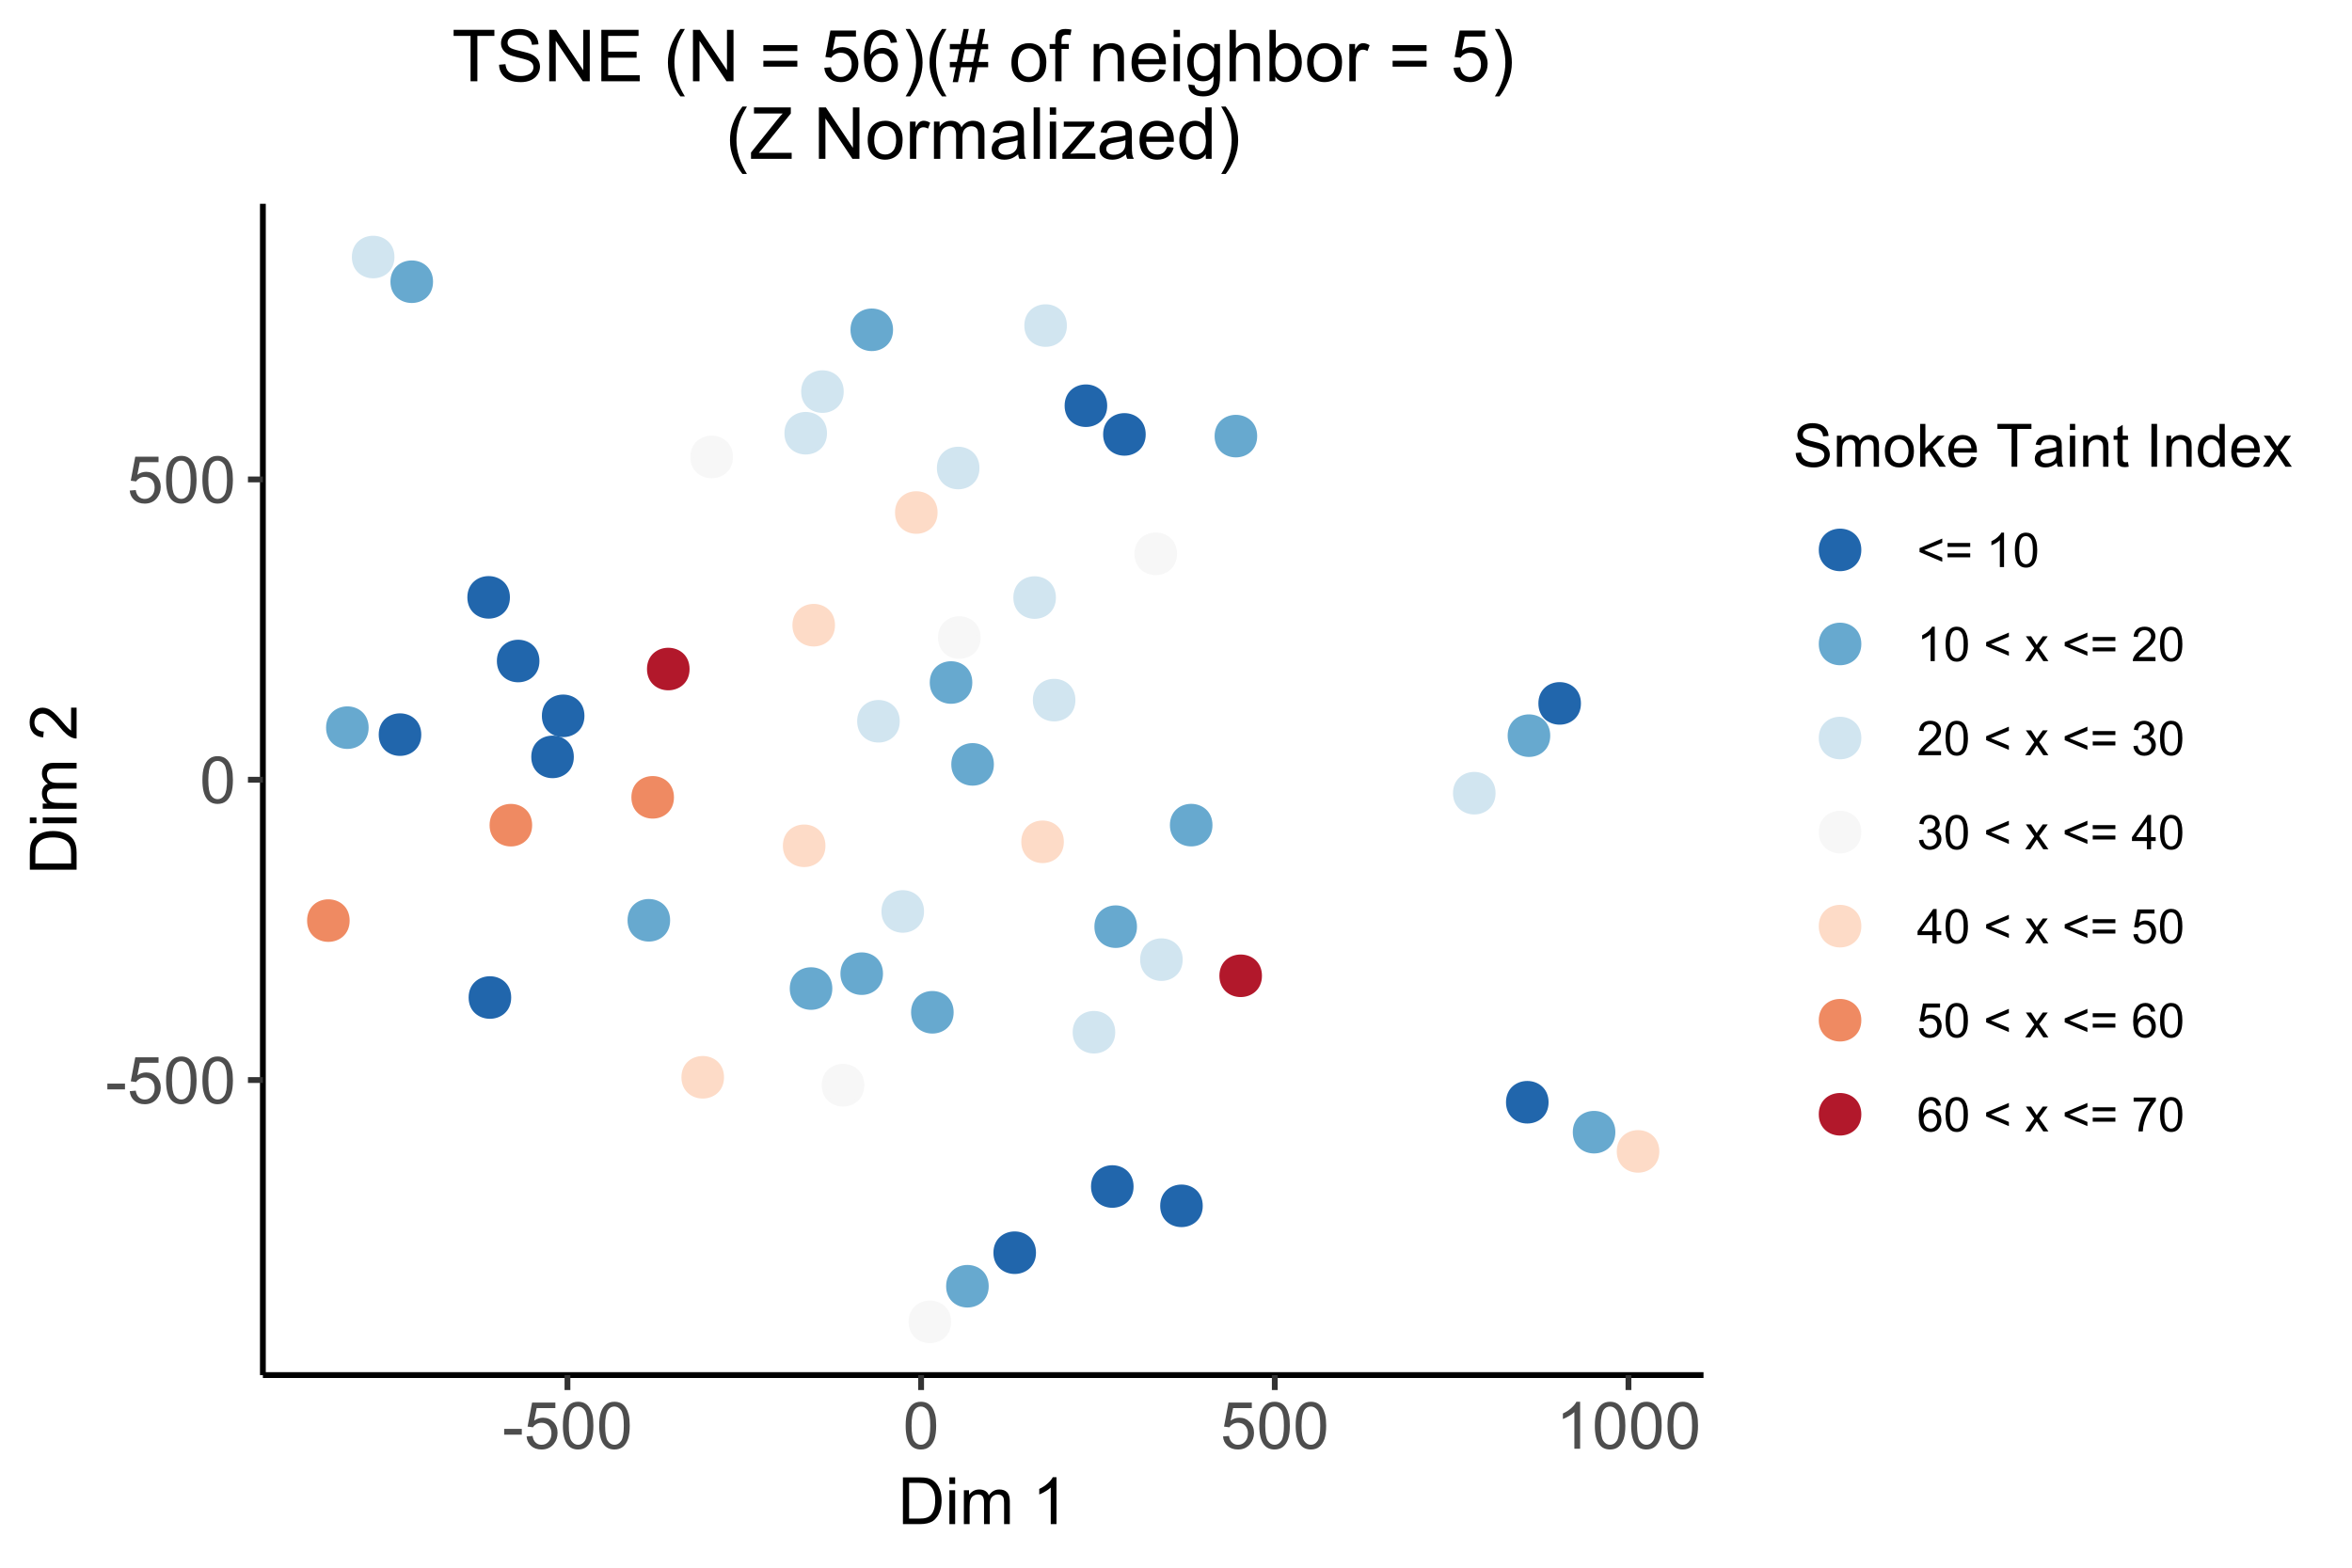 <?xml version="1.0" encoding="UTF-8"?>
<svg xmlns="http://www.w3.org/2000/svg" xmlns:xlink="http://www.w3.org/1999/xlink" width="432pt" height="288pt" viewBox="0 0 432 288" version="1.1">
<defs>
<g>
<symbol overflow="visible" id="glyph0-0">
<path style="stroke:none;" d="M 1.5 0 L 1.5 -7.5 L 7.5 -7.5 L 7.5 0 Z M 1.688 -0.188 L 7.312 -0.188 L 7.312 -7.312 L 1.688 -7.312 Z M 1.688 -0.188 "/>
</symbol>
<symbol overflow="visible" id="glyph0-1">
<path style="stroke:none;" d="M 0.383 -2.578 L 0.383 -3.641 L 3.621 -3.641 L 3.621 -2.578 Z M 0.383 -2.578 "/>
</symbol>
<symbol overflow="visible" id="glyph0-2">
<path style="stroke:none;" d="M 0.5 -2.25 L 1.605 -2.344 C 1.684 -1.805 1.871 -1.398 2.176 -1.125 C 2.473 -0.852 2.836 -0.715 3.258 -0.719 C 3.766 -0.715 4.195 -0.906 4.547 -1.293 C 4.898 -1.672 5.074 -2.18 5.074 -2.82 C 5.074 -3.414 4.902 -3.891 4.566 -4.242 C 4.227 -4.59 3.785 -4.762 3.242 -4.766 C 2.898 -4.762 2.594 -4.684 2.32 -4.531 C 2.047 -4.375 1.832 -4.176 1.676 -3.93 L 0.688 -4.062 L 1.516 -8.473 L 5.789 -8.473 L 5.789 -7.465 L 2.359 -7.465 L 1.898 -5.156 C 2.414 -5.516 2.953 -5.695 3.523 -5.695 C 4.27 -5.695 4.902 -5.434 5.422 -4.914 C 5.934 -4.395 6.191 -3.727 6.195 -2.914 C 6.191 -2.133 5.965 -1.461 5.516 -0.898 C 4.961 -0.199 4.211 0.145 3.258 0.148 C 2.477 0.145 1.836 -0.07 1.344 -0.508 C 0.844 -0.941 0.562 -1.523 0.5 -2.25 Z M 0.5 -2.25 "/>
</symbol>
<symbol overflow="visible" id="glyph0-3">
<path style="stroke:none;" d="M 0.5 -4.234 C 0.496 -5.246 0.602 -6.062 0.812 -6.688 C 1.02 -7.305 1.328 -7.785 1.742 -8.121 C 2.148 -8.457 2.668 -8.625 3.297 -8.625 C 3.758 -8.625 4.164 -8.531 4.512 -8.348 C 4.855 -8.16 5.141 -7.891 5.371 -7.543 C 5.594 -7.191 5.773 -6.766 5.906 -6.266 C 6.035 -5.762 6.098 -5.086 6.102 -4.234 C 6.098 -3.227 5.996 -2.414 5.789 -1.797 C 5.578 -1.176 5.266 -0.695 4.859 -0.359 C 4.445 -0.02 3.926 0.145 3.297 0.148 C 2.465 0.145 1.816 -0.148 1.348 -0.742 C 0.781 -1.457 0.496 -2.621 0.5 -4.234 Z M 1.582 -4.234 C 1.582 -2.824 1.746 -1.887 2.074 -1.418 C 2.402 -0.949 2.809 -0.715 3.297 -0.719 C 3.777 -0.715 4.184 -0.949 4.52 -1.422 C 4.848 -1.887 5.016 -2.824 5.016 -4.234 C 5.016 -5.648 4.848 -6.59 4.52 -7.055 C 4.184 -7.516 3.773 -7.746 3.289 -7.75 C 2.801 -7.746 2.414 -7.543 2.125 -7.137 C 1.762 -6.613 1.582 -5.645 1.582 -4.234 Z M 1.582 -4.234 "/>
</symbol>
<symbol overflow="visible" id="glyph0-4">
<path style="stroke:none;" d="M 4.469 0 L 3.414 0 L 3.414 -6.719 C 3.16 -6.477 2.828 -6.234 2.414 -5.996 C 2 -5.75 1.629 -5.57 1.305 -5.449 L 1.305 -6.469 C 1.895 -6.742 2.41 -7.078 2.852 -7.477 C 3.293 -7.871 3.605 -8.254 3.789 -8.625 L 4.469 -8.625 Z M 4.469 0 "/>
</symbol>
<symbol overflow="visible" id="glyph0-5">
<path style="stroke:none;" d="M 0.926 0 L 0.926 -8.59 L 3.883 -8.59 C 4.551 -8.59 5.062 -8.547 5.414 -8.469 C 5.906 -8.352 6.324 -8.148 6.672 -7.852 C 7.121 -7.469 7.461 -6.977 7.688 -6.383 C 7.914 -5.785 8.027 -5.105 8.027 -4.344 C 8.027 -3.688 7.949 -3.109 7.797 -2.605 C 7.645 -2.102 7.449 -1.684 7.211 -1.355 C 6.973 -1.02 6.711 -0.762 6.43 -0.574 C 6.145 -0.387 5.805 -0.242 5.406 -0.145 C 5.004 -0.047 4.543 0 4.023 0 Z M 2.062 -1.016 L 3.898 -1.016 C 4.461 -1.012 4.906 -1.066 5.227 -1.172 C 5.547 -1.273 5.805 -1.422 6 -1.617 C 6.27 -1.887 6.477 -2.246 6.629 -2.703 C 6.777 -3.156 6.855 -3.711 6.855 -4.359 C 6.855 -5.258 6.707 -5.945 6.41 -6.43 C 6.113 -6.91 5.754 -7.234 5.336 -7.398 C 5.031 -7.516 4.543 -7.574 3.867 -7.578 L 2.062 -7.578 Z M 2.062 -1.016 "/>
</symbol>
<symbol overflow="visible" id="glyph0-6">
<path style="stroke:none;" d="M 0.797 -7.375 L 0.797 -8.59 L 1.852 -8.59 L 1.852 -7.375 Z M 0.797 0 L 0.797 -6.223 L 1.852 -6.223 L 1.852 0 Z M 0.797 0 "/>
</symbol>
<symbol overflow="visible" id="glyph0-7">
<path style="stroke:none;" d="M 0.789 0 L 0.789 -6.223 L 1.734 -6.223 L 1.734 -5.352 C 1.93 -5.648 2.188 -5.895 2.512 -6.082 C 2.836 -6.27 3.207 -6.363 3.621 -6.363 C 4.082 -6.363 4.457 -6.266 4.754 -6.074 C 5.043 -5.883 5.254 -5.617 5.379 -5.273 C 5.871 -6 6.512 -6.363 7.301 -6.363 C 7.918 -6.363 8.391 -6.191 8.723 -5.848 C 9.055 -5.504 9.223 -4.977 9.223 -4.273 L 9.223 0 L 8.172 0 L 8.172 -3.922 C 8.168 -4.34 8.133 -4.645 8.07 -4.832 C 8 -5.016 7.879 -5.164 7.699 -5.277 C 7.52 -5.391 7.309 -5.449 7.066 -5.449 C 6.629 -5.449 6.266 -5.301 5.977 -5.012 C 5.688 -4.719 5.543 -4.254 5.543 -3.617 L 5.543 0 L 4.488 0 L 4.488 -4.043 C 4.488 -4.512 4.402 -4.863 4.23 -5.098 C 4.059 -5.332 3.777 -5.449 3.387 -5.449 C 3.09 -5.449 2.812 -5.371 2.562 -5.215 C 2.309 -5.059 2.129 -4.828 2.016 -4.527 C 1.898 -4.227 1.84 -3.793 1.844 -3.227 L 1.844 0 Z M 0.789 0 "/>
</symbol>
<symbol overflow="visible" id="glyph0-8">
<path style="stroke:none;" d=""/>
</symbol>
<symbol overflow="visible" id="glyph1-0">
<path style="stroke:none;" d="M 0 -1.5 L -7.5 -1.5 L -7.5 -7.5 L 0 -7.5 Z M -0.188 -1.688 L -0.188 -7.312 L -7.312 -7.312 L -7.312 -1.688 Z M -0.188 -1.688 "/>
</symbol>
<symbol overflow="visible" id="glyph1-1">
<path style="stroke:none;" d="M 0 -0.926 L -8.59 -0.926 L -8.59 -3.887 C -8.59 -4.551 -8.547 -5.062 -8.469 -5.414 C -8.352 -5.906 -8.148 -6.324 -7.852 -6.676 C -7.469 -7.125 -6.977 -7.465 -6.383 -7.691 C -5.781 -7.914 -5.102 -8.027 -4.34 -8.027 C -3.688 -8.027 -3.109 -7.949 -2.605 -7.797 C -2.102 -7.645 -1.684 -7.449 -1.355 -7.211 C -1.02 -6.973 -0.762 -6.711 -0.574 -6.43 C -0.387 -6.145 -0.242 -5.805 -0.145 -5.406 C -0.047 -5.004 0 -4.543 0 -4.023 Z M -1.012 -2.062 L -1.012 -3.898 C -1.008 -4.461 -1.059 -4.906 -1.168 -5.227 C -1.27 -5.547 -1.422 -5.805 -1.617 -6 C -1.883 -6.27 -2.242 -6.477 -2.703 -6.629 C -3.156 -6.777 -3.711 -6.855 -4.359 -6.855 C -5.258 -6.855 -5.945 -6.707 -6.43 -6.41 C -6.91 -6.113 -7.234 -5.754 -7.398 -5.34 C -7.516 -5.031 -7.574 -4.543 -7.578 -3.867 L -7.578 -2.062 Z M -1.012 -2.062 "/>
</symbol>
<symbol overflow="visible" id="glyph1-2">
<path style="stroke:none;" d="M -7.375 -0.797 L -8.59 -0.797 L -8.59 -1.852 L -7.375 -1.852 Z M 0 -0.797 L -6.223 -0.797 L -6.223 -1.852 L 0 -1.852 Z M 0 -0.797 "/>
</symbol>
<symbol overflow="visible" id="glyph1-3">
<path style="stroke:none;" d="M 0 -0.789 L -6.223 -0.793 L -6.223 -1.734 L -5.352 -1.734 C -5.648 -1.93 -5.895 -2.188 -6.082 -2.512 C -6.27 -2.836 -6.363 -3.207 -6.363 -3.621 C -6.363 -4.082 -6.266 -4.457 -6.074 -4.754 C -5.883 -5.043 -5.617 -5.254 -5.273 -5.379 C -6 -5.871 -6.363 -6.512 -6.363 -7.301 C -6.363 -7.918 -6.191 -8.391 -5.848 -8.723 C -5.504 -9.055 -4.977 -9.223 -4.27 -9.223 L 0 -9.223 L 0 -8.172 L -3.918 -8.172 C -4.336 -8.168 -4.641 -8.133 -4.828 -8.07 C -5.016 -8 -5.164 -7.879 -5.277 -7.699 C -5.391 -7.52 -5.449 -7.309 -5.449 -7.066 C -5.449 -6.629 -5.301 -6.266 -5.012 -5.977 C -4.719 -5.688 -4.254 -5.543 -3.613 -5.543 L 0 -5.543 L 0 -4.488 L -4.043 -4.488 C -4.512 -4.488 -4.863 -4.402 -5.098 -4.23 C -5.332 -4.059 -5.449 -3.777 -5.449 -3.387 C -5.449 -3.09 -5.371 -2.812 -5.215 -2.562 C -5.059 -2.309 -4.828 -2.129 -4.527 -2.016 C -4.227 -1.902 -3.793 -1.844 -3.227 -1.848 L 0 -1.844 Z M 0 -0.789 "/>
</symbol>
<symbol overflow="visible" id="glyph1-4">
<path style="stroke:none;" d=""/>
</symbol>
<symbol overflow="visible" id="glyph1-5">
<path style="stroke:none;" d="M -1.012 -6.039 L 0 -6.039 L 0 -0.363 C -0.254 -0.355 -0.496 -0.395 -0.734 -0.488 C -1.117 -0.629 -1.5 -0.859 -1.875 -1.18 C -2.25 -1.496 -2.684 -1.957 -3.176 -2.562 C -3.941 -3.492 -4.547 -4.125 -4.992 -4.453 C -5.438 -4.781 -5.859 -4.945 -6.266 -4.945 C -6.68 -4.945 -7.031 -4.793 -7.32 -4.496 C -7.602 -4.195 -7.746 -3.809 -7.75 -3.328 C -7.746 -2.82 -7.594 -2.414 -7.293 -2.109 C -6.984 -1.805 -6.562 -1.648 -6.031 -1.648 L -6.141 -0.562 C -6.945 -0.637 -7.559 -0.914 -7.988 -1.402 C -8.41 -1.883 -8.625 -2.535 -8.625 -3.352 C -8.625 -4.176 -8.395 -4.828 -7.938 -5.309 C -7.48 -5.789 -6.914 -6.027 -6.242 -6.031 C -5.895 -6.027 -5.559 -5.957 -5.227 -5.82 C -4.891 -5.676 -4.539 -5.441 -4.176 -5.117 C -3.805 -4.789 -3.301 -4.25 -2.664 -3.492 C -2.129 -2.859 -1.77 -2.453 -1.582 -2.273 C -1.395 -2.094 -1.203 -1.945 -1.012 -1.828 Z M -1.012 -6.039 "/>
</symbol>
<symbol overflow="visible" id="glyph2-0">
<path style="stroke:none;" d="M 1.375 0 L 1.375 -6.875 L 6.875 -6.875 L 6.875 0 Z M 1.547 -0.172 L 6.703 -0.172 L 6.703 -6.703 L 1.547 -6.703 Z M 1.547 -0.172 "/>
</symbol>
<symbol overflow="visible" id="glyph2-1">
<path style="stroke:none;" d="M 0.492 -2.531 L 1.477 -2.617 C 1.523 -2.219 1.629 -1.895 1.801 -1.645 C 1.969 -1.391 2.234 -1.188 2.594 -1.031 C 2.949 -0.875 3.352 -0.797 3.805 -0.801 C 4.195 -0.797 4.547 -0.855 4.855 -0.977 C 5.156 -1.094 5.383 -1.258 5.535 -1.465 C 5.68 -1.668 5.754 -1.891 5.758 -2.137 C 5.754 -2.383 5.684 -2.598 5.543 -2.785 C 5.398 -2.965 5.16 -3.121 4.836 -3.25 C 4.617 -3.332 4.148 -3.461 3.43 -3.633 C 2.703 -3.805 2.199 -3.969 1.914 -4.125 C 1.535 -4.32 1.254 -4.562 1.07 -4.859 C 0.887 -5.148 0.797 -5.477 0.797 -5.84 C 0.797 -6.234 0.906 -6.605 1.133 -6.953 C 1.355 -7.297 1.688 -7.559 2.121 -7.738 C 2.555 -7.914 3.035 -8.004 3.566 -8.008 C 4.148 -8.004 4.664 -7.91 5.109 -7.727 C 5.555 -7.535 5.898 -7.258 6.141 -6.895 C 6.379 -6.527 6.508 -6.113 6.527 -5.656 L 5.527 -5.582 C 5.469 -6.078 5.289 -6.453 4.98 -6.707 C 4.668 -6.961 4.211 -7.09 3.609 -7.09 C 2.977 -7.09 2.516 -6.973 2.23 -6.742 C 1.941 -6.512 1.797 -6.234 1.801 -5.906 C 1.797 -5.625 1.898 -5.391 2.105 -5.211 C 2.301 -5.023 2.824 -4.836 3.676 -4.648 C 4.52 -4.453 5.102 -4.289 5.418 -4.148 C 5.875 -3.934 6.215 -3.664 6.434 -3.344 C 6.652 -3.02 6.762 -2.645 6.762 -2.223 C 6.762 -1.801 6.641 -1.406 6.402 -1.039 C 6.16 -0.664 5.816 -0.379 5.367 -0.176 C 4.918 0.027 4.41 0.129 3.852 0.133 C 3.133 0.129 2.535 0.027 2.059 -0.176 C 1.574 -0.383 1.199 -0.695 0.926 -1.113 C 0.652 -1.531 0.508 -2.004 0.492 -2.531 Z M 0.492 -2.531 "/>
</symbol>
<symbol overflow="visible" id="glyph2-2">
<path style="stroke:none;" d="M 0.727 0 L 0.727 -5.703 L 1.59 -5.703 L 1.59 -4.902 C 1.766 -5.18 2.004 -5.406 2.305 -5.578 C 2.598 -5.746 2.938 -5.828 3.32 -5.832 C 3.738 -5.828 4.086 -5.742 4.359 -5.566 C 4.629 -5.391 4.816 -5.145 4.93 -4.836 C 5.379 -5.496 5.969 -5.828 6.691 -5.832 C 7.254 -5.828 7.688 -5.672 7.996 -5.363 C 8.297 -5.047 8.449 -4.566 8.453 -3.914 L 8.453 0 L 7.492 0 L 7.492 -3.594 C 7.488 -3.977 7.457 -4.254 7.398 -4.426 C 7.332 -4.594 7.219 -4.734 7.059 -4.84 C 6.891 -4.941 6.695 -4.992 6.477 -4.996 C 6.07 -4.992 5.738 -4.859 5.477 -4.594 C 5.211 -4.328 5.078 -3.898 5.082 -3.312 L 5.082 0 L 4.113 0 L 4.113 -3.707 C 4.113 -4.133 4.031 -4.453 3.875 -4.672 C 3.715 -4.883 3.461 -4.992 3.105 -4.996 C 2.832 -4.992 2.578 -4.922 2.348 -4.781 C 2.117 -4.637 1.949 -4.426 1.848 -4.152 C 1.738 -3.875 1.688 -3.477 1.691 -2.961 L 1.691 0 Z M 0.727 0 "/>
</symbol>
<symbol overflow="visible" id="glyph2-3">
<path style="stroke:none;" d="M 0.367 -2.852 C 0.363 -3.906 0.656 -4.688 1.246 -5.199 C 1.734 -5.617 2.332 -5.828 3.039 -5.832 C 3.82 -5.828 4.461 -5.574 4.961 -5.062 C 5.457 -4.547 5.707 -3.836 5.711 -2.934 C 5.707 -2.195 5.598 -1.617 5.379 -1.199 C 5.156 -0.777 4.832 -0.449 4.414 -0.219 C 3.992 0.016 3.535 0.129 3.039 0.129 C 2.238 0.129 1.594 -0.125 1.105 -0.637 C 0.609 -1.148 0.363 -1.887 0.367 -2.852 Z M 1.359 -2.852 C 1.359 -2.121 1.516 -1.574 1.836 -1.211 C 2.152 -0.844 2.555 -0.66 3.039 -0.664 C 3.516 -0.66 3.914 -0.844 4.234 -1.211 C 4.551 -1.574 4.711 -2.133 4.715 -2.883 C 4.711 -3.586 4.551 -4.117 4.234 -4.484 C 3.91 -4.844 3.512 -5.027 3.039 -5.031 C 2.555 -5.027 2.152 -4.848 1.836 -4.488 C 1.516 -4.129 1.359 -3.582 1.359 -2.852 Z M 1.359 -2.852 "/>
</symbol>
<symbol overflow="visible" id="glyph2-4">
<path style="stroke:none;" d="M 0.73 0 L 0.73 -7.875 L 1.695 -7.875 L 1.695 -3.383 L 3.984 -5.703 L 5.238 -5.703 L 3.055 -3.586 L 5.457 0 L 4.266 0 L 2.379 -2.918 L 1.695 -2.262 L 1.695 0 Z M 0.73 0 "/>
</symbol>
<symbol overflow="visible" id="glyph2-5">
<path style="stroke:none;" d="M 4.629 -1.836 L 5.629 -1.715 C 5.469 -1.125 5.176 -0.672 4.75 -0.352 C 4.324 -0.031 3.781 0.129 3.121 0.129 C 2.281 0.129 1.617 -0.125 1.133 -0.641 C 0.641 -1.152 0.398 -1.875 0.402 -2.805 C 0.398 -3.762 0.645 -4.504 1.145 -5.035 C 1.637 -5.562 2.277 -5.828 3.066 -5.832 C 3.824 -5.828 4.449 -5.57 4.934 -5.051 C 5.418 -4.531 5.66 -3.801 5.66 -2.863 C 5.66 -2.805 5.656 -2.719 5.656 -2.605 L 1.402 -2.605 C 1.434 -1.977 1.613 -1.496 1.934 -1.164 C 2.25 -0.828 2.645 -0.66 3.125 -0.664 C 3.477 -0.66 3.781 -0.754 4.031 -0.945 C 4.281 -1.129 4.48 -1.426 4.629 -1.836 Z M 1.457 -3.398 L 4.641 -3.398 C 4.598 -3.879 4.473 -4.238 4.273 -4.48 C 3.961 -4.852 3.562 -5.039 3.078 -5.039 C 2.629 -5.039 2.258 -4.891 1.957 -4.594 C 1.652 -4.297 1.484 -3.898 1.457 -3.398 Z M 1.457 -3.398 "/>
</symbol>
<symbol overflow="visible" id="glyph2-6">
<path style="stroke:none;" d=""/>
</symbol>
<symbol overflow="visible" id="glyph2-7">
<path style="stroke:none;" d="M 2.852 0 L 2.852 -6.945 L 0.258 -6.945 L 0.258 -7.875 L 6.5 -7.875 L 6.5 -6.945 L 3.895 -6.945 L 3.895 0 Z M 2.852 0 "/>
</symbol>
<symbol overflow="visible" id="glyph2-8">
<path style="stroke:none;" d="M 4.445 -0.703 C 4.086 -0.398 3.742 -0.184 3.414 -0.059 C 3.082 0.066 2.727 0.129 2.348 0.129 C 1.719 0.129 1.238 -0.023 0.902 -0.328 C 0.566 -0.633 0.398 -1.023 0.398 -1.504 C 0.398 -1.781 0.461 -2.035 0.586 -2.27 C 0.711 -2.496 0.875 -2.684 1.086 -2.824 C 1.289 -2.965 1.523 -3.07 1.781 -3.141 C 1.969 -3.191 2.254 -3.238 2.641 -3.289 C 3.418 -3.375 3.992 -3.488 4.367 -3.621 C 4.367 -3.754 4.371 -3.836 4.371 -3.871 C 4.371 -4.266 4.277 -4.543 4.098 -4.703 C 3.848 -4.918 3.48 -5.027 2.996 -5.031 C 2.539 -5.027 2.203 -4.949 1.988 -4.793 C 1.77 -4.633 1.609 -4.352 1.508 -3.949 L 0.562 -4.078 C 0.648 -4.48 0.789 -4.805 0.988 -5.055 C 1.184 -5.301 1.469 -5.492 1.844 -5.629 C 2.215 -5.762 2.645 -5.828 3.137 -5.832 C 3.621 -5.828 4.02 -5.773 4.324 -5.66 C 4.629 -5.543 4.852 -5.398 4.996 -5.227 C 5.137 -5.055 5.238 -4.836 5.297 -4.57 C 5.328 -4.406 5.344 -4.109 5.344 -3.68 L 5.344 -2.391 C 5.344 -1.492 5.363 -0.922 5.406 -0.684 C 5.445 -0.445 5.527 -0.219 5.648 0 L 4.641 0 C 4.539 -0.199 4.473 -0.434 4.445 -0.703 Z M 4.367 -2.863 C 4.012 -2.719 3.488 -2.598 2.789 -2.496 C 2.391 -2.438 2.105 -2.371 1.941 -2.301 C 1.773 -2.227 1.648 -2.121 1.562 -1.988 C 1.473 -1.848 1.43 -1.695 1.43 -1.531 C 1.43 -1.27 1.527 -1.055 1.723 -0.887 C 1.918 -0.711 2.203 -0.625 2.578 -0.629 C 2.949 -0.625 3.277 -0.707 3.57 -0.871 C 3.859 -1.031 4.074 -1.254 4.211 -1.543 C 4.312 -1.754 4.363 -2.078 4.367 -2.508 Z M 4.367 -2.863 "/>
</symbol>
<symbol overflow="visible" id="glyph2-9">
<path style="stroke:none;" d="M 0.73 -6.762 L 0.73 -7.875 L 1.695 -7.875 L 1.695 -6.762 Z M 0.73 0 L 0.73 -5.703 L 1.695 -5.703 L 1.695 0 Z M 0.73 0 "/>
</symbol>
<symbol overflow="visible" id="glyph2-10">
<path style="stroke:none;" d="M 0.727 0 L 0.727 -5.703 L 1.594 -5.703 L 1.594 -4.895 C 2.012 -5.516 2.617 -5.828 3.41 -5.832 C 3.754 -5.828 4.066 -5.766 4.355 -5.645 C 4.641 -5.52 4.859 -5.359 5.004 -5.16 C 5.145 -4.957 5.242 -4.719 5.305 -4.445 C 5.336 -4.266 5.355 -3.953 5.359 -3.508 L 5.359 0 L 4.395 0 L 4.395 -3.469 C 4.395 -3.863 4.355 -4.156 4.281 -4.352 C 4.203 -4.543 4.07 -4.699 3.879 -4.82 C 3.688 -4.934 3.461 -4.992 3.207 -4.996 C 2.793 -4.992 2.438 -4.859 2.141 -4.602 C 1.836 -4.336 1.688 -3.844 1.691 -3.117 L 1.691 0 Z M 0.727 0 "/>
</symbol>
<symbol overflow="visible" id="glyph2-11">
<path style="stroke:none;" d="M 2.836 -0.863 L 2.977 -0.012 C 2.703 0.043 2.457 0.07 2.246 0.074 C 1.891 0.07 1.621 0.02 1.43 -0.09 C 1.234 -0.199 1.098 -0.348 1.02 -0.527 C 0.941 -0.707 0.902 -1.086 0.902 -1.672 L 0.902 -4.953 L 0.195 -4.953 L 0.195 -5.703 L 0.902 -5.703 L 0.902 -7.117 L 1.863 -7.695 L 1.863 -5.703 L 2.836 -5.703 L 2.836 -4.953 L 1.863 -4.953 L 1.863 -1.617 C 1.863 -1.34 1.879 -1.16 1.914 -1.086 C 1.945 -1.004 2 -0.941 2.078 -0.898 C 2.152 -0.848 2.262 -0.824 2.41 -0.828 C 2.516 -0.824 2.66 -0.836 2.836 -0.863 Z M 2.836 -0.863 "/>
</symbol>
<symbol overflow="visible" id="glyph2-12">
<path style="stroke:none;" d="M 1.027 0 L 1.027 -7.875 L 2.066 -7.875 L 2.066 0 Z M 1.027 0 "/>
</symbol>
<symbol overflow="visible" id="glyph2-13">
<path style="stroke:none;" d="M 4.426 0 L 4.426 -0.719 C 4.059 -0.152 3.527 0.129 2.832 0.129 C 2.371 0.129 1.953 0.004 1.574 -0.246 C 1.191 -0.496 0.895 -0.844 0.688 -1.297 C 0.477 -1.742 0.375 -2.262 0.375 -2.848 C 0.375 -3.414 0.469 -3.93 0.66 -4.395 C 0.848 -4.859 1.133 -5.215 1.516 -5.461 C 1.895 -5.707 2.32 -5.828 2.789 -5.832 C 3.133 -5.828 3.438 -5.758 3.707 -5.613 C 3.973 -5.469 4.191 -5.277 4.359 -5.047 L 4.359 -7.875 L 5.324 -7.875 L 5.324 0 Z M 1.371 -2.848 C 1.371 -2.113 1.523 -1.566 1.832 -1.207 C 2.137 -0.844 2.5 -0.66 2.922 -0.664 C 3.34 -0.66 3.699 -0.836 3.996 -1.184 C 4.293 -1.527 4.441 -2.055 4.441 -2.766 C 4.441 -3.547 4.289 -4.117 3.988 -4.484 C 3.688 -4.844 3.316 -5.027 2.879 -5.031 C 2.445 -5.027 2.086 -4.852 1.801 -4.504 C 1.512 -4.152 1.371 -3.602 1.371 -2.848 Z M 1.371 -2.848 "/>
</symbol>
<symbol overflow="visible" id="glyph2-14">
<path style="stroke:none;" d="M 0.082 0 L 2.164 -2.965 L 0.234 -5.703 L 1.445 -5.703 L 2.32 -4.367 C 2.484 -4.109 2.617 -3.898 2.719 -3.727 C 2.875 -3.961 3.02 -4.168 3.152 -4.355 L 4.113 -5.703 L 5.27 -5.703 L 3.297 -3.02 L 5.418 0 L 4.234 0 L 3.062 -1.773 L 2.75 -2.25 L 1.25 0 Z M 0.082 0 "/>
</symbol>
<symbol overflow="visible" id="glyph3-0">
<path style="stroke:none;" d="M 1.102 0 L 1.102 -5.5 L 5.5 -5.5 L 5.5 0 Z M 1.238 -0.137 L 5.363 -0.137 L 5.363 -5.363 L 1.238 -5.363 Z M 1.238 -0.137 "/>
</symbol>
<symbol overflow="visible" id="glyph3-1">
<path style="stroke:none;" d="M 0.48 -2.754 L 0.48 -3.477 L 4.652 -5.238 L 4.652 -4.469 L 1.344 -3.109 L 4.652 -1.742 L 4.652 -0.973 Z M 0.48 -2.754 "/>
</symbol>
<symbol overflow="visible" id="glyph3-2">
<path style="stroke:none;" d="M 4.648 -3.703 L 0.488 -3.703 L 0.488 -4.426 L 4.648 -4.426 Z M 4.648 -1.793 L 0.488 -1.793 L 0.488 -2.516 L 4.648 -2.516 Z M 4.648 -1.793 "/>
</symbol>
<symbol overflow="visible" id="glyph3-3">
<path style="stroke:none;" d=""/>
</symbol>
<symbol overflow="visible" id="glyph3-4">
<path style="stroke:none;" d="M 3.277 0 L 2.504 0 L 2.504 -4.93 C 2.316 -4.75 2.074 -4.574 1.773 -4.395 C 1.469 -4.215 1.195 -4.082 0.957 -3.996 L 0.957 -4.742 C 1.387 -4.941 1.766 -5.188 2.09 -5.48 C 2.414 -5.77 2.645 -6.051 2.781 -6.324 L 3.277 -6.324 Z M 3.277 0 "/>
</symbol>
<symbol overflow="visible" id="glyph3-5">
<path style="stroke:none;" d="M 0.367 -3.105 C 0.363 -3.848 0.438 -4.445 0.594 -4.902 C 0.742 -5.355 0.973 -5.707 1.277 -5.953 C 1.578 -6.199 1.957 -6.32 2.418 -6.324 C 2.754 -6.32 3.051 -6.254 3.309 -6.121 C 3.562 -5.984 3.773 -5.789 3.938 -5.531 C 4.102 -5.273 4.23 -4.961 4.328 -4.594 C 4.422 -4.227 4.469 -3.73 4.473 -3.105 C 4.469 -2.367 4.395 -1.77 4.242 -1.316 C 4.09 -0.859 3.863 -0.508 3.562 -0.262 C 3.258 -0.016 2.875 0.105 2.418 0.109 C 1.809 0.105 1.332 -0.109 0.988 -0.547 C 0.57 -1.066 0.363 -1.922 0.367 -3.105 Z M 1.16 -3.105 C 1.16 -2.07 1.281 -1.379 1.523 -1.039 C 1.766 -0.695 2.062 -0.527 2.418 -0.527 C 2.773 -0.527 3.074 -0.699 3.316 -1.043 C 3.559 -1.387 3.68 -2.074 3.68 -3.105 C 3.68 -4.145 3.559 -4.832 3.316 -5.172 C 3.074 -5.512 2.77 -5.684 2.41 -5.684 C 2.051 -5.684 1.77 -5.531 1.559 -5.234 C 1.293 -4.844 1.16 -4.137 1.16 -3.105 Z M 1.16 -3.105 "/>
</symbol>
<symbol overflow="visible" id="glyph3-6">
<path style="stroke:none;" d="M 0.062 0 L 1.73 -2.371 L 0.188 -4.562 L 1.156 -4.562 L 1.855 -3.492 C 1.984 -3.289 2.09 -3.117 2.176 -2.98 C 2.297 -3.168 2.414 -3.336 2.523 -3.484 L 3.293 -4.562 L 4.215 -4.562 L 2.637 -2.414 L 4.336 0 L 3.387 0 L 2.449 -1.418 L 2.199 -1.801 L 1 0 Z M 0.062 0 "/>
</symbol>
<symbol overflow="visible" id="glyph3-7">
<path style="stroke:none;" d="M 4.43 -0.742 L 4.43 0 L 0.266 0 C 0.258 -0.188 0.289 -0.367 0.355 -0.539 C 0.461 -0.82 0.629 -1.098 0.863 -1.375 C 1.094 -1.648 1.434 -1.965 1.879 -2.328 C 2.562 -2.887 3.023 -3.332 3.266 -3.664 C 3.5 -3.988 3.621 -4.301 3.625 -4.594 C 3.621 -4.898 3.512 -5.156 3.297 -5.367 C 3.074 -5.578 2.789 -5.684 2.441 -5.684 C 2.066 -5.684 1.77 -5.57 1.547 -5.348 C 1.32 -5.125 1.207 -4.816 1.207 -4.422 L 0.414 -4.504 C 0.465 -5.094 0.668 -5.543 1.027 -5.855 C 1.379 -6.164 1.855 -6.32 2.457 -6.324 C 3.059 -6.32 3.539 -6.152 3.891 -5.82 C 4.242 -5.484 4.418 -5.07 4.422 -4.578 C 4.418 -4.32 4.367 -4.074 4.266 -3.832 C 4.164 -3.59 3.992 -3.332 3.754 -3.062 C 3.512 -2.793 3.113 -2.426 2.562 -1.957 C 2.094 -1.566 1.797 -1.301 1.664 -1.16 C 1.531 -1.02 1.422 -0.879 1.34 -0.742 Z M 4.43 -0.742 "/>
</symbol>
<symbol overflow="visible" id="glyph3-8">
<path style="stroke:none;" d="M 0.371 -1.664 L 1.145 -1.766 C 1.23 -1.324 1.383 -1.008 1.598 -0.816 C 1.809 -0.621 2.066 -0.527 2.375 -0.527 C 2.734 -0.527 3.043 -0.652 3.297 -0.906 C 3.547 -1.156 3.672 -1.469 3.676 -1.844 C 3.672 -2.195 3.555 -2.488 3.324 -2.719 C 3.09 -2.949 2.797 -3.062 2.441 -3.066 C 2.293 -3.062 2.109 -3.035 1.895 -2.98 L 1.98 -3.66 C 2.031 -3.652 2.07 -3.648 2.105 -3.652 C 2.434 -3.648 2.73 -3.734 2.996 -3.91 C 3.254 -4.078 3.387 -4.344 3.391 -4.703 C 3.387 -4.984 3.289 -5.219 3.102 -5.406 C 2.906 -5.59 2.66 -5.684 2.359 -5.688 C 2.055 -5.684 1.805 -5.59 1.605 -5.402 C 1.402 -5.215 1.273 -4.93 1.219 -4.555 L 0.445 -4.691 C 0.539 -5.207 0.754 -5.609 1.09 -5.895 C 1.426 -6.18 1.844 -6.32 2.344 -6.324 C 2.688 -6.32 3.004 -6.246 3.293 -6.102 C 3.582 -5.953 3.801 -5.754 3.953 -5.5 C 4.105 -5.242 4.184 -4.973 4.184 -4.688 C 4.184 -4.414 4.109 -4.164 3.965 -3.945 C 3.816 -3.719 3.602 -3.543 3.316 -3.41 C 3.688 -3.324 3.977 -3.145 4.184 -2.875 C 4.391 -2.602 4.492 -2.262 4.496 -1.859 C 4.492 -1.305 4.293 -0.84 3.895 -0.461 C 3.492 -0.078 2.984 0.109 2.371 0.113 C 1.816 0.109 1.355 -0.051 0.992 -0.379 C 0.625 -0.707 0.418 -1.137 0.371 -1.664 Z M 0.371 -1.664 "/>
</symbol>
<symbol overflow="visible" id="glyph3-9">
<path style="stroke:none;" d="M 2.844 0 L 2.844 -1.508 L 0.113 -1.508 L 0.113 -2.219 L 2.988 -6.301 L 3.617 -6.301 L 3.617 -2.219 L 4.469 -2.219 L 4.469 -1.508 L 3.617 -1.508 L 3.617 0 Z M 2.844 -2.219 L 2.844 -5.059 L 0.871 -2.219 Z M 2.844 -2.219 "/>
</symbol>
<symbol overflow="visible" id="glyph3-10">
<path style="stroke:none;" d="M 0.367 -1.648 L 1.176 -1.719 C 1.234 -1.32 1.375 -1.023 1.594 -0.824 C 1.812 -0.625 2.078 -0.527 2.391 -0.527 C 2.762 -0.527 3.074 -0.668 3.336 -0.949 C 3.59 -1.23 3.719 -1.602 3.723 -2.066 C 3.719 -2.504 3.594 -2.852 3.348 -3.109 C 3.098 -3.363 2.773 -3.492 2.375 -3.492 C 2.125 -3.492 1.902 -3.434 1.703 -3.32 C 1.5 -3.207 1.344 -3.062 1.23 -2.883 L 0.504 -2.977 L 1.113 -6.215 L 4.246 -6.215 L 4.246 -5.473 L 1.73 -5.473 L 1.391 -3.781 C 1.766 -4.039 2.164 -4.172 2.582 -4.176 C 3.129 -4.172 3.594 -3.98 3.973 -3.605 C 4.352 -3.223 4.539 -2.734 4.543 -2.137 C 4.539 -1.562 4.375 -1.07 4.043 -0.656 C 3.637 -0.148 3.086 0.105 2.391 0.109 C 1.816 0.105 1.348 -0.051 0.984 -0.371 C 0.621 -0.691 0.414 -1.117 0.367 -1.648 Z M 0.367 -1.648 "/>
</symbol>
<symbol overflow="visible" id="glyph3-11">
<path style="stroke:none;" d="M 4.379 -4.758 L 3.609 -4.695 C 3.539 -4.996 3.441 -5.219 3.316 -5.359 C 3.105 -5.574 2.848 -5.684 2.543 -5.688 C 2.297 -5.684 2.078 -5.617 1.895 -5.484 C 1.648 -5.305 1.457 -5.043 1.32 -4.703 C 1.176 -4.363 1.105 -3.879 1.102 -3.25 C 1.285 -3.531 1.512 -3.742 1.781 -3.879 C 2.051 -4.016 2.332 -4.082 2.629 -4.086 C 3.141 -4.082 3.578 -3.895 3.945 -3.516 C 4.305 -3.137 4.488 -2.645 4.492 -2.047 C 4.488 -1.648 4.402 -1.281 4.234 -0.941 C 4.062 -0.602 3.828 -0.34 3.531 -0.16 C 3.23 0.02 2.895 0.105 2.52 0.109 C 1.871 0.105 1.344 -0.129 0.941 -0.602 C 0.531 -1.074 0.328 -1.855 0.332 -2.949 C 0.328 -4.16 0.551 -5.047 1.004 -5.602 C 1.395 -6.082 1.926 -6.32 2.59 -6.324 C 3.086 -6.32 3.492 -6.184 3.809 -5.906 C 4.125 -5.629 4.312 -5.246 4.379 -4.758 Z M 1.219 -2.039 C 1.219 -1.773 1.273 -1.516 1.387 -1.273 C 1.5 -1.027 1.66 -0.844 1.863 -0.719 C 2.066 -0.59 2.277 -0.527 2.504 -0.527 C 2.828 -0.527 3.109 -0.656 3.348 -0.922 C 3.578 -1.184 3.695 -1.543 3.699 -2 C 3.695 -2.43 3.582 -2.773 3.352 -3.027 C 3.117 -3.273 2.824 -3.398 2.477 -3.402 C 2.121 -3.398 1.824 -3.273 1.582 -3.027 C 1.34 -2.773 1.219 -2.445 1.219 -2.039 Z M 1.219 -2.039 "/>
</symbol>
<symbol overflow="visible" id="glyph3-12">
<path style="stroke:none;" d="M 0.418 -5.473 L 0.418 -6.219 L 4.496 -6.219 L 4.496 -5.617 C 4.09 -5.188 3.691 -4.621 3.301 -3.914 C 2.902 -3.203 2.602 -2.473 2.391 -1.73 C 2.234 -1.199 2.133 -0.625 2.094 0 L 1.297 0 C 1.305 -0.492 1.402 -1.09 1.59 -1.793 C 1.773 -2.496 2.043 -3.172 2.391 -3.824 C 2.738 -4.477 3.109 -5.027 3.504 -5.473 Z M 0.418 -5.473 "/>
</symbol>
<symbol overflow="visible" id="glyph4-0">
<path style="stroke:none;" d="M 1.648 0 L 1.648 -8.25 L 8.25 -8.25 L 8.25 0 Z M 1.855 -0.207 L 8.043 -0.207 L 8.043 -8.043 L 1.855 -8.043 Z M 1.855 -0.207 "/>
</symbol>
<symbol overflow="visible" id="glyph4-1">
<path style="stroke:none;" d="M 3.422 0 L 3.422 -8.332 L 0.309 -8.332 L 0.309 -9.449 L 7.797 -9.449 L 7.797 -8.332 L 4.672 -8.332 L 4.672 0 Z M 3.422 0 "/>
</symbol>
<symbol overflow="visible" id="glyph4-2">
<path style="stroke:none;" d="M 0.594 -3.035 L 1.773 -3.141 C 1.824 -2.664 1.953 -2.273 2.16 -1.973 C 2.363 -1.668 2.68 -1.422 3.113 -1.238 C 3.539 -1.051 4.023 -0.961 4.562 -0.961 C 5.035 -0.961 5.457 -1.031 5.824 -1.172 C 6.191 -1.312 6.461 -1.504 6.641 -1.754 C 6.816 -1.996 6.906 -2.27 6.91 -2.566 C 6.906 -2.863 6.82 -3.121 6.652 -3.34 C 6.477 -3.559 6.195 -3.742 5.801 -3.898 C 5.547 -3.992 4.984 -4.148 4.117 -4.359 C 3.246 -4.566 2.637 -4.762 2.293 -4.949 C 1.84 -5.184 1.504 -5.477 1.285 -5.828 C 1.059 -6.176 0.949 -6.57 0.953 -7.008 C 0.949 -7.484 1.086 -7.93 1.359 -8.344 C 1.629 -8.758 2.023 -9.07 2.543 -9.285 C 3.062 -9.5 3.641 -9.609 4.281 -9.609 C 4.98 -9.609 5.598 -9.496 6.133 -9.27 C 6.664 -9.043 7.074 -8.711 7.363 -8.273 C 7.648 -7.836 7.805 -7.34 7.832 -6.785 L 6.633 -6.695 C 6.566 -7.293 6.348 -7.746 5.977 -8.051 C 5.605 -8.355 5.055 -8.508 4.332 -8.508 C 3.57 -8.508 3.02 -8.367 2.676 -8.09 C 2.328 -7.812 2.156 -7.48 2.16 -7.09 C 2.156 -6.75 2.277 -6.469 2.527 -6.25 C 2.762 -6.027 3.391 -5.805 4.41 -5.578 C 5.426 -5.348 6.125 -5.145 6.504 -4.977 C 7.051 -4.719 7.453 -4.398 7.719 -4.012 C 7.977 -3.621 8.109 -3.172 8.113 -2.668 C 8.109 -2.16 7.965 -1.688 7.68 -1.246 C 7.391 -0.797 6.977 -0.449 6.441 -0.207 C 5.898 0.039 5.293 0.156 4.621 0.16 C 3.766 0.156 3.051 0.035 2.473 -0.211 C 1.895 -0.461 1.438 -0.836 1.109 -1.336 C 0.777 -1.836 0.605 -2.402 0.594 -3.035 Z M 0.594 -3.035 "/>
</symbol>
<symbol overflow="visible" id="glyph4-3">
<path style="stroke:none;" d="M 1.004 0 L 1.004 -9.449 L 2.289 -9.449 L 7.25 -2.031 L 7.25 -9.449 L 8.449 -9.449 L 8.449 0 L 7.168 0 L 2.203 -7.426 L 2.203 0 Z M 1.004 0 "/>
</symbol>
<symbol overflow="visible" id="glyph4-4">
<path style="stroke:none;" d="M 1.043 0 L 1.043 -9.449 L 7.875 -9.449 L 7.875 -8.332 L 2.293 -8.332 L 2.293 -5.441 L 7.523 -5.441 L 7.523 -4.332 L 2.293 -4.332 L 2.293 -1.113 L 8.094 -1.113 L 8.094 0 Z M 1.043 0 "/>
</symbol>
<symbol overflow="visible" id="glyph4-5">
<path style="stroke:none;" d=""/>
</symbol>
<symbol overflow="visible" id="glyph4-6">
<path style="stroke:none;" d="M 3.086 2.777 C 2.441 1.969 1.898 1.023 1.461 -0.059 C 1.016 -1.141 0.797 -2.262 0.801 -3.422 C 0.797 -4.445 0.961 -5.426 1.297 -6.363 C 1.68 -7.449 2.277 -8.531 3.086 -9.609 L 3.918 -9.609 C 3.398 -8.715 3.055 -8.074 2.887 -7.695 C 2.625 -7.098 2.418 -6.48 2.27 -5.84 C 2.082 -5.031 1.992 -4.223 1.992 -3.414 C 1.992 -1.348 2.633 0.715 3.918 2.777 Z M 3.086 2.777 "/>
</symbol>
<symbol overflow="visible" id="glyph4-7">
<path style="stroke:none;" d="M 6.973 -5.555 L 0.734 -5.555 L 0.734 -6.641 L 6.973 -6.641 Z M 6.973 -2.688 L 0.734 -2.688 L 0.734 -3.77 L 6.973 -3.77 Z M 6.973 -2.688 "/>
</symbol>
<symbol overflow="visible" id="glyph4-8">
<path style="stroke:none;" d="M 0.547 -2.477 L 1.766 -2.578 C 1.852 -1.984 2.062 -1.535 2.395 -1.238 C 2.719 -0.938 3.113 -0.789 3.582 -0.793 C 4.137 -0.789 4.609 -1 5 -1.422 C 5.383 -1.84 5.578 -2.398 5.582 -3.102 C 5.578 -3.758 5.391 -4.281 5.023 -4.664 C 4.648 -5.047 4.164 -5.238 3.562 -5.238 C 3.188 -5.238 2.848 -5.152 2.551 -4.984 C 2.246 -4.812 2.012 -4.594 1.844 -4.324 L 0.754 -4.465 L 1.668 -9.32 L 6.367 -9.32 L 6.367 -8.211 L 2.598 -8.211 L 2.09 -5.672 C 2.652 -6.066 3.246 -6.262 3.875 -6.266 C 4.695 -6.262 5.391 -5.977 5.961 -5.406 C 6.523 -4.832 6.809 -4.098 6.812 -3.203 C 6.809 -2.348 6.559 -1.609 6.066 -0.984 C 5.457 -0.223 4.629 0.156 3.582 0.16 C 2.719 0.156 2.02 -0.078 1.477 -0.559 C 0.934 -1.035 0.621 -1.676 0.547 -2.477 Z M 0.547 -2.477 "/>
</symbol>
<symbol overflow="visible" id="glyph4-9">
<path style="stroke:none;" d="M 6.566 -7.137 L 5.414 -7.043 C 5.309 -7.496 5.16 -7.828 4.977 -8.039 C 4.656 -8.367 4.27 -8.531 3.816 -8.535 C 3.441 -8.531 3.117 -8.426 2.844 -8.223 C 2.473 -7.953 2.184 -7.566 1.977 -7.055 C 1.766 -6.543 1.656 -5.812 1.648 -4.871 C 1.926 -5.293 2.27 -5.609 2.676 -5.82 C 3.078 -6.023 3.5 -6.129 3.945 -6.129 C 4.715 -6.129 5.375 -5.844 5.918 -5.273 C 6.461 -4.703 6.73 -3.965 6.734 -3.066 C 6.73 -2.473 6.605 -1.922 6.352 -1.414 C 6.094 -0.902 5.742 -0.516 5.297 -0.246 C 4.852 0.023 4.344 0.156 3.777 0.16 C 2.809 0.156 2.02 -0.195 1.41 -0.906 C 0.797 -1.613 0.492 -2.785 0.496 -4.422 C 0.492 -6.246 0.828 -7.574 1.508 -8.406 C 2.094 -9.125 2.887 -9.484 3.887 -9.488 C 4.625 -9.484 5.234 -9.277 5.711 -8.863 C 6.184 -8.445 6.469 -7.871 6.566 -7.137 Z M 1.832 -3.062 C 1.828 -2.66 1.914 -2.277 2.086 -1.914 C 2.254 -1.547 2.488 -1.27 2.797 -1.078 C 3.098 -0.887 3.418 -0.789 3.758 -0.793 C 4.242 -0.789 4.664 -0.988 5.02 -1.387 C 5.371 -1.781 5.547 -2.316 5.551 -2.996 C 5.547 -3.645 5.375 -4.16 5.027 -4.539 C 4.676 -4.914 4.234 -5.102 3.711 -5.105 C 3.184 -5.102 2.742 -4.914 2.379 -4.539 C 2.012 -4.16 1.828 -3.668 1.832 -3.062 Z M 1.832 -3.062 "/>
</symbol>
<symbol overflow="visible" id="glyph4-10">
<path style="stroke:none;" d="M 1.629 2.777 L 0.801 2.777 C 2.082 0.715 2.723 -1.348 2.727 -3.414 C 2.723 -4.223 2.633 -5.023 2.449 -5.82 C 2.301 -6.461 2.094 -7.082 1.836 -7.676 C 1.664 -8.062 1.32 -8.707 0.801 -9.609 L 1.629 -9.609 C 2.438 -8.531 3.035 -7.449 3.422 -6.363 C 3.75 -5.426 3.914 -4.445 3.918 -3.422 C 3.914 -2.262 3.691 -1.141 3.25 -0.059 C 2.805 1.023 2.266 1.969 1.629 2.777 Z M 1.629 2.777 "/>
</symbol>
<symbol overflow="visible" id="glyph4-11">
<path style="stroke:none;" d="M 0.664 0.16 L 1.227 -2.586 L 0.137 -2.586 L 0.137 -3.547 L 1.418 -3.547 L 1.895 -5.883 L 0.137 -5.883 L 0.137 -6.844 L 2.09 -6.844 L 2.648 -9.609 L 3.617 -9.609 L 3.055 -6.844 L 5.086 -6.844 L 5.645 -9.609 L 6.621 -9.609 L 6.059 -6.844 L 7.172 -6.844 L 7.172 -5.883 L 5.867 -5.883 L 5.383 -3.547 L 7.172 -3.547 L 7.172 -2.586 L 5.188 -2.586 L 4.629 0.16 L 3.66 0.16 L 4.215 -2.586 L 2.191 -2.586 L 1.629 0.16 Z M 2.383 -3.547 L 4.41 -3.547 L 4.891 -5.883 L 2.863 -5.883 Z M 2.383 -3.547 "/>
</symbol>
<symbol overflow="visible" id="glyph4-12">
<path style="stroke:none;" d="M 0.438 -3.422 C 0.434 -4.688 0.785 -5.625 1.496 -6.238 C 2.082 -6.742 2.801 -6.996 3.648 -7 C 4.586 -6.996 5.355 -6.688 5.953 -6.074 C 6.551 -5.453 6.848 -4.602 6.852 -3.52 C 6.848 -2.637 6.715 -1.945 6.453 -1.441 C 6.188 -0.934 5.805 -0.539 5.301 -0.262 C 4.793 0.016 4.242 0.152 3.648 0.156 C 2.688 0.152 1.914 -0.152 1.324 -0.766 C 0.73 -1.379 0.434 -2.266 0.438 -3.422 Z M 1.629 -3.422 C 1.629 -2.547 1.82 -1.891 2.203 -1.453 C 2.586 -1.016 3.066 -0.797 3.648 -0.801 C 4.223 -0.797 4.703 -1.016 5.086 -1.457 C 5.469 -1.891 5.66 -2.559 5.66 -3.461 C 5.66 -4.305 5.465 -4.945 5.082 -5.383 C 4.691 -5.816 4.215 -6.035 3.648 -6.039 C 3.066 -6.035 2.586 -5.816 2.203 -5.387 C 1.82 -4.949 1.629 -4.297 1.629 -3.422 Z M 1.629 -3.422 "/>
</symbol>
<symbol overflow="visible" id="glyph4-13">
<path style="stroke:none;" d="M 1.148 0 L 1.148 -5.941 L 0.121 -5.941 L 0.121 -6.844 L 1.148 -6.844 L 1.148 -7.574 C 1.148 -8.031 1.188 -8.371 1.27 -8.598 C 1.379 -8.895 1.574 -9.141 1.859 -9.328 C 2.137 -9.516 2.531 -9.609 3.043 -9.609 C 3.363 -9.609 3.727 -9.57 4.125 -9.492 L 3.949 -8.48 C 3.707 -8.52 3.48 -8.543 3.27 -8.547 C 2.914 -8.543 2.664 -8.469 2.52 -8.32 C 2.371 -8.168 2.297 -7.887 2.301 -7.477 L 2.301 -6.844 L 3.637 -6.844 L 3.637 -5.941 L 2.301 -5.941 L 2.301 0 Z M 1.148 0 "/>
</symbol>
<symbol overflow="visible" id="glyph4-14">
<path style="stroke:none;" d="M 0.871 0 L 0.871 -6.844 L 1.914 -6.844 L 1.914 -5.871 C 2.414 -6.621 3.141 -6.996 4.094 -7 C 4.504 -6.996 4.883 -6.922 5.23 -6.777 C 5.574 -6.625 5.832 -6.43 6.008 -6.191 C 6.176 -5.949 6.297 -5.664 6.367 -5.336 C 6.41 -5.121 6.434 -4.746 6.434 -4.207 L 6.434 0 L 5.273 0 L 5.273 -4.164 C 5.273 -4.633 5.227 -4.984 5.137 -5.223 C 5.043 -5.453 4.883 -5.641 4.656 -5.781 C 4.426 -5.918 4.156 -5.988 3.848 -5.992 C 3.352 -5.988 2.926 -5.832 2.566 -5.523 C 2.207 -5.207 2.027 -4.613 2.031 -3.738 L 2.031 0 Z M 0.871 0 "/>
</symbol>
<symbol overflow="visible" id="glyph4-15">
<path style="stroke:none;" d="M 5.555 -2.203 L 6.754 -2.055 C 6.562 -1.352 6.211 -0.809 5.703 -0.422 C 5.188 -0.039 4.535 0.152 3.746 0.156 C 2.738 0.152 1.945 -0.152 1.363 -0.77 C 0.773 -1.383 0.48 -2.25 0.484 -3.363 C 0.48 -4.516 0.777 -5.41 1.371 -6.047 C 1.965 -6.68 2.734 -6.996 3.68 -7 C 4.594 -6.996 5.34 -6.684 5.922 -6.062 C 6.5 -5.438 6.789 -4.562 6.793 -3.434 C 6.789 -3.363 6.789 -3.258 6.785 -3.125 L 1.684 -3.125 C 1.723 -2.371 1.938 -1.797 2.32 -1.398 C 2.703 -0.996 3.18 -0.797 3.75 -0.801 C 4.176 -0.797 4.539 -0.906 4.84 -1.133 C 5.141 -1.352 5.379 -1.711 5.555 -2.203 Z M 1.746 -4.078 L 5.57 -4.078 C 5.516 -4.656 5.367 -5.086 5.129 -5.375 C 4.758 -5.82 4.281 -6.047 3.691 -6.047 C 3.16 -6.047 2.711 -5.867 2.348 -5.512 C 1.984 -5.152 1.785 -4.676 1.746 -4.078 Z M 1.746 -4.078 "/>
</symbol>
<symbol overflow="visible" id="glyph4-16">
<path style="stroke:none;" d="M 0.875 -8.113 L 0.875 -9.449 L 2.035 -9.449 L 2.035 -8.113 Z M 0.875 0 L 0.875 -6.844 L 2.035 -6.844 L 2.035 0 Z M 0.875 0 "/>
</symbol>
<symbol overflow="visible" id="glyph4-17">
<path style="stroke:none;" d="M 0.656 0.566 L 1.785 0.734 C 1.828 1.078 1.961 1.332 2.18 1.496 C 2.465 1.707 2.855 1.816 3.359 1.816 C 3.891 1.816 4.305 1.707 4.602 1.492 C 4.891 1.277 5.09 0.977 5.195 0.594 C 5.254 0.352 5.281 -0.141 5.277 -0.895 C 4.77 -0.297 4.137 0 3.383 0 C 2.438 0 1.711 -0.336 1.199 -1.016 C 0.68 -1.691 0.422 -2.508 0.426 -3.461 C 0.422 -4.113 0.539 -4.715 0.777 -5.27 C 1.012 -5.816 1.355 -6.242 1.805 -6.547 C 2.254 -6.844 2.781 -6.996 3.391 -7 C 4.195 -6.996 4.859 -6.668 5.387 -6.02 L 5.387 -6.844 L 6.457 -6.844 L 6.457 -0.93 C 6.457 0.137 6.348 0.891 6.133 1.336 C 5.914 1.781 5.57 2.133 5.102 2.391 C 4.629 2.648 4.051 2.777 3.363 2.777 C 2.547 2.777 1.887 2.594 1.387 2.227 C 0.883 1.859 0.641 1.305 0.656 0.566 Z M 1.617 -3.547 C 1.617 -2.645 1.793 -1.988 2.152 -1.578 C 2.504 -1.164 2.953 -0.961 3.492 -0.961 C 4.023 -0.961 4.469 -1.164 4.832 -1.574 C 5.191 -1.984 5.371 -2.629 5.375 -3.508 C 5.371 -4.34 5.188 -4.969 4.816 -5.398 C 4.445 -5.82 3.996 -6.035 3.473 -6.039 C 2.953 -6.035 2.516 -5.824 2.156 -5.41 C 1.797 -4.988 1.617 -4.367 1.617 -3.547 Z M 1.617 -3.547 "/>
</symbol>
<symbol overflow="visible" id="glyph4-18">
<path style="stroke:none;" d="M 0.871 0 L 0.871 -9.449 L 2.031 -9.449 L 2.031 -6.059 C 2.57 -6.684 3.254 -6.996 4.078 -7 C 4.586 -6.996 5.023 -6.895 5.398 -6.699 C 5.77 -6.496 6.039 -6.223 6.203 -5.871 C 6.363 -5.52 6.445 -5.008 6.445 -4.336 L 6.445 0 L 5.285 0 L 5.285 -4.336 C 5.285 -4.914 5.156 -5.336 4.906 -5.602 C 4.652 -5.867 4.297 -6 3.84 -6 C 3.492 -6 3.172 -5.91 2.871 -5.73 C 2.566 -5.551 2.348 -5.309 2.223 -5.008 C 2.09 -4.699 2.027 -4.277 2.031 -3.746 L 2.031 0 Z M 0.871 0 "/>
</symbol>
<symbol overflow="visible" id="glyph4-19">
<path style="stroke:none;" d="M 1.941 0 L 0.863 0 L 0.863 -9.449 L 2.023 -9.449 L 2.023 -6.078 C 2.508 -6.688 3.133 -6.996 3.898 -7 C 4.316 -6.996 4.715 -6.91 5.094 -6.746 C 5.469 -6.574 5.781 -6.336 6.023 -6.031 C 6.266 -5.719 6.453 -5.348 6.594 -4.918 C 6.727 -4.48 6.797 -4.02 6.801 -3.527 C 6.797 -2.352 6.508 -1.441 5.93 -0.805 C 5.348 -0.164 4.648 0.152 3.84 0.156 C 3.027 0.152 2.395 -0.184 1.941 -0.855 Z M 1.926 -3.473 C 1.922 -2.648 2.035 -2.055 2.262 -1.695 C 2.625 -1.094 3.117 -0.797 3.746 -0.801 C 4.246 -0.797 4.684 -1.016 5.059 -1.461 C 5.426 -1.898 5.613 -2.555 5.613 -3.43 C 5.613 -4.32 5.434 -4.98 5.082 -5.406 C 4.723 -5.832 4.297 -6.047 3.797 -6.047 C 3.289 -6.047 2.848 -5.824 2.48 -5.383 C 2.105 -4.941 1.922 -4.305 1.926 -3.473 Z M 1.926 -3.473 "/>
</symbol>
<symbol overflow="visible" id="glyph4-20">
<path style="stroke:none;" d="M 0.855 0 L 0.855 -6.844 L 1.902 -6.844 L 1.902 -5.809 C 2.164 -6.289 2.41 -6.609 2.637 -6.766 C 2.863 -6.918 3.109 -6.996 3.383 -7 C 3.77 -6.996 4.168 -6.871 4.578 -6.625 L 4.176 -5.551 C 3.891 -5.715 3.605 -5.801 3.324 -5.801 C 3.066 -5.801 2.84 -5.723 2.641 -5.57 C 2.438 -5.418 2.293 -5.207 2.211 -4.938 C 2.078 -4.523 2.016 -4.07 2.016 -3.582 L 2.016 0 Z M 0.855 0 "/>
</symbol>
<symbol overflow="visible" id="glyph4-21">
<path style="stroke:none;" d="M 0.266 0 L 0.266 -1.16 L 5.105 -7.211 C 5.445 -7.637 5.773 -8.012 6.086 -8.332 L 0.812 -8.332 L 0.812 -9.449 L 7.578 -9.449 L 7.578 -8.332 L 2.273 -1.777 L 1.703 -1.113 L 7.734 -1.113 L 7.734 0 Z M 0.266 0 "/>
</symbol>
<symbol overflow="visible" id="glyph4-22">
<path style="stroke:none;" d="M 0.871 0 L 0.871 -6.844 L 1.906 -6.844 L 1.906 -5.883 C 2.117 -6.219 2.406 -6.488 2.766 -6.691 C 3.121 -6.895 3.527 -6.996 3.984 -7 C 4.488 -6.996 4.902 -6.891 5.23 -6.684 C 5.555 -6.469 5.785 -6.176 5.918 -5.801 C 6.457 -6.598 7.16 -6.996 8.031 -7 C 8.707 -6.996 9.23 -6.809 9.598 -6.434 C 9.961 -6.059 10.141 -5.48 10.145 -4.699 L 10.145 0 L 8.992 0 L 8.992 -4.312 C 8.988 -4.773 8.949 -5.105 8.879 -5.312 C 8.801 -5.516 8.664 -5.68 8.469 -5.805 C 8.266 -5.926 8.035 -5.988 7.773 -5.992 C 7.289 -5.988 6.891 -5.828 6.574 -5.512 C 6.254 -5.191 6.094 -4.68 6.098 -3.977 L 6.098 0 L 4.938 0 L 4.938 -4.445 C 4.934 -4.957 4.84 -5.344 4.652 -5.605 C 4.465 -5.859 4.156 -5.988 3.727 -5.992 C 3.398 -5.988 3.094 -5.902 2.816 -5.734 C 2.539 -5.559 2.34 -5.309 2.215 -4.98 C 2.09 -4.648 2.027 -4.172 2.031 -3.551 L 2.031 0 Z M 0.871 0 "/>
</symbol>
<symbol overflow="visible" id="glyph4-23">
<path style="stroke:none;" d="M 5.336 -0.844 C 4.902 -0.477 4.488 -0.219 4.094 -0.07 C 3.695 0.078 3.27 0.152 2.816 0.156 C 2.062 0.152 1.484 -0.027 1.082 -0.395 C 0.676 -0.762 0.473 -1.234 0.477 -1.805 C 0.473 -2.141 0.551 -2.445 0.703 -2.723 C 0.855 -3 1.055 -3.223 1.305 -3.391 C 1.551 -3.555 1.828 -3.68 2.141 -3.77 C 2.363 -3.824 2.707 -3.883 3.172 -3.945 C 4.105 -4.055 4.797 -4.188 5.238 -4.344 C 5.242 -4.5 5.242 -4.602 5.246 -4.648 C 5.242 -5.117 5.133 -5.449 4.918 -5.645 C 4.617 -5.902 4.18 -6.035 3.598 -6.039 C 3.051 -6.035 2.645 -5.938 2.387 -5.75 C 2.125 -5.555 1.934 -5.219 1.812 -4.738 L 0.676 -4.891 C 0.777 -5.375 0.949 -5.766 1.184 -6.066 C 1.418 -6.363 1.758 -6.594 2.211 -6.758 C 2.656 -6.914 3.176 -6.996 3.766 -7 C 4.348 -6.996 4.82 -6.926 5.188 -6.793 C 5.547 -6.652 5.816 -6.48 5.992 -6.273 C 6.16 -6.062 6.281 -5.801 6.355 -5.484 C 6.391 -5.285 6.41 -4.926 6.414 -4.414 L 6.414 -2.867 C 6.41 -1.785 6.434 -1.105 6.488 -0.82 C 6.535 -0.535 6.633 -0.262 6.781 0 L 5.57 0 C 5.445 -0.238 5.367 -0.52 5.336 -0.844 Z M 5.238 -3.434 C 4.816 -3.262 4.184 -3.113 3.344 -2.996 C 2.863 -2.926 2.527 -2.852 2.332 -2.766 C 2.133 -2.68 1.98 -2.551 1.875 -2.387 C 1.766 -2.219 1.711 -2.035 1.715 -1.836 C 1.711 -1.523 1.828 -1.266 2.066 -1.062 C 2.297 -0.852 2.641 -0.75 3.094 -0.754 C 3.539 -0.75 3.934 -0.848 4.285 -1.047 C 4.629 -1.238 4.887 -1.508 5.055 -1.852 C 5.176 -2.109 5.238 -2.496 5.238 -3.012 Z M 5.238 -3.434 "/>
</symbol>
<symbol overflow="visible" id="glyph4-24">
<path style="stroke:none;" d="M 0.844 0 L 0.844 -9.449 L 2.004 -9.449 L 2.004 0 Z M 0.844 0 "/>
</symbol>
<symbol overflow="visible" id="glyph4-25">
<path style="stroke:none;" d="M 0.258 0 L 0.258 -0.941 L 4.613 -5.941 C 4.117 -5.914 3.684 -5.898 3.305 -5.902 L 0.516 -5.902 L 0.516 -6.844 L 6.109 -6.844 L 6.109 -6.078 L 2.402 -1.734 L 1.688 -0.941 C 2.207 -0.977 2.695 -0.996 3.152 -1 L 6.316 -1 L 6.316 0 Z M 0.258 0 "/>
</symbol>
<symbol overflow="visible" id="glyph4-26">
<path style="stroke:none;" d="M 5.312 0 L 5.312 -0.863 C 4.875 -0.184 4.238 0.152 3.398 0.156 C 2.852 0.152 2.348 0.004 1.891 -0.293 C 1.434 -0.594 1.078 -1.012 0.828 -1.555 C 0.574 -2.094 0.449 -2.715 0.453 -3.414 C 0.449 -4.098 0.562 -4.719 0.793 -5.273 C 1.016 -5.828 1.359 -6.254 1.816 -6.555 C 2.27 -6.848 2.777 -6.996 3.344 -7 C 3.754 -6.996 4.121 -6.91 4.445 -6.738 C 4.766 -6.562 5.027 -6.336 5.234 -6.059 L 5.234 -9.449 L 6.387 -9.449 L 6.387 0 Z M 1.645 -3.414 C 1.641 -2.535 1.824 -1.879 2.199 -1.449 C 2.566 -1.012 3.004 -0.797 3.508 -0.801 C 4.012 -0.797 4.441 -1.004 4.797 -1.422 C 5.152 -1.832 5.332 -2.465 5.332 -3.32 C 5.332 -4.254 5.148 -4.941 4.789 -5.379 C 4.422 -5.816 3.977 -6.035 3.453 -6.039 C 2.934 -6.035 2.504 -5.824 2.16 -5.406 C 1.812 -4.984 1.641 -4.32 1.645 -3.414 Z M 1.645 -3.414 "/>
</symbol>
</g>
<clipPath id="clip1">
  <path d="M 48.285 37.441 L 312.895 37.441 L 312.895 252.617 L 48.285 252.617 Z M 48.285 37.441 "/>
</clipPath>
</defs>
<g id="surface181">
<rect x="0" y="0" width="432" height="288" style="fill:rgb(100%,100%,100%);fill-opacity:1;stroke:none;"/>
<rect x="0" y="0" width="432" height="288" style="fill:rgb(100%,100%,100%);fill-opacity:1;stroke:none;"/>
<path style="fill:none;stroke-width:1.067;stroke-linecap:round;stroke-linejoin:round;stroke:rgb(100%,100%,100%);stroke-opacity:1;stroke-miterlimit:10;" d="M 0 288 L 432 288 L 432 0 L 0 0 Z M 0 288 "/>
<g clip-path="url(#clip1)" clip-rule="nonzero">
<path style=" stroke:none;fill-rule:nonzero;fill:rgb(100%,100%,100%);fill-opacity:1;" d="M 48.285 252.617 L 312.895 252.617 L 312.895 37.441 L 48.285 37.441 Z M 48.285 252.617 "/>
</g>
<path style="fill-rule:nonzero;fill:rgb(96.863%,96.863%,96.863%);fill-opacity:1;stroke-width:0.709;stroke-linecap:round;stroke-linejoin:round;stroke:rgb(96.863%,96.863%,96.863%);stroke-opacity:1;stroke-miterlimit:10;" d="M 134.27 83.953 C 134.27 88.691 127.156 88.691 127.156 83.953 C 127.156 79.211 134.27 79.211 134.27 83.953 "/>
<path style="fill-rule:nonzero;fill:rgb(81.961%,89.804%,94.118%);fill-opacity:1;stroke-width:0.709;stroke-linecap:round;stroke-linejoin:round;stroke:rgb(81.961%,89.804%,94.118%);stroke-opacity:1;stroke-miterlimit:10;" d="M 193.59 109.777 C 193.59 114.52 186.48 114.52 186.48 109.777 C 186.48 105.039 193.59 105.039 193.59 109.777 "/>
<path style="fill-rule:nonzero;fill:rgb(99.216%,85.882%,78.039%);fill-opacity:1;stroke-width:0.709;stroke-linecap:round;stroke-linejoin:round;stroke:rgb(99.216%,85.882%,78.039%);stroke-opacity:1;stroke-miterlimit:10;" d="M 195.047 154.648 C 195.047 159.391 187.938 159.391 187.938 154.648 C 187.938 149.91 195.047 149.91 195.047 154.648 "/>
<path style="fill-rule:nonzero;fill:rgb(93.725%,54.118%,38.431%);fill-opacity:1;stroke-width:0.709;stroke-linecap:round;stroke-linejoin:round;stroke:rgb(93.725%,54.118%,38.431%);stroke-opacity:1;stroke-miterlimit:10;" d="M 63.867 169.121 C 63.867 173.863 56.758 173.863 56.758 169.121 C 56.758 164.383 63.867 164.383 63.867 169.121 "/>
<path style="fill-rule:nonzero;fill:rgb(99.216%,85.882%,78.039%);fill-opacity:1;stroke-width:0.709;stroke-linecap:round;stroke-linejoin:round;stroke:rgb(99.216%,85.882%,78.039%);stroke-opacity:1;stroke-miterlimit:10;" d="M 132.629 197.906 C 132.629 202.648 125.516 202.648 125.516 197.906 C 125.516 193.168 132.629 193.168 132.629 197.906 "/>
<path style="fill-rule:nonzero;fill:rgb(99.216%,85.882%,78.039%);fill-opacity:1;stroke-width:0.709;stroke-linecap:round;stroke-linejoin:round;stroke:rgb(99.216%,85.882%,78.039%);stroke-opacity:1;stroke-miterlimit:10;" d="M 151.258 155.383 C 151.258 160.121 144.148 160.121 144.148 155.383 C 144.148 150.641 151.258 150.641 151.258 155.383 "/>
<path style="fill-rule:nonzero;fill:rgb(93.725%,54.118%,38.431%);fill-opacity:1;stroke-width:0.709;stroke-linecap:round;stroke-linejoin:round;stroke:rgb(93.725%,54.118%,38.431%);stroke-opacity:1;stroke-miterlimit:10;" d="M 97.387 151.594 C 97.387 156.332 90.277 156.332 90.277 151.594 C 90.277 146.852 97.387 146.852 97.387 151.594 "/>
<path style="fill-rule:nonzero;fill:rgb(96.863%,96.863%,96.863%);fill-opacity:1;stroke-width:0.709;stroke-linecap:round;stroke-linejoin:round;stroke:rgb(96.863%,96.863%,96.863%);stroke-opacity:1;stroke-miterlimit:10;" d="M 215.832 101.742 C 215.832 106.48 208.723 106.48 208.723 101.742 C 208.723 97 215.832 97 215.832 101.742 "/>
<path style="fill-rule:nonzero;fill:rgb(81.961%,89.804%,94.118%);fill-opacity:1;stroke-width:0.709;stroke-linecap:round;stroke-linejoin:round;stroke:rgb(81.961%,89.804%,94.118%);stroke-opacity:1;stroke-miterlimit:10;" d="M 169.367 167.445 C 169.367 172.184 162.254 172.184 162.254 167.445 C 162.254 162.703 169.367 162.703 169.367 167.445 "/>
<path style="fill-rule:nonzero;fill:rgb(40.392%,66.275%,81.176%);fill-opacity:1;stroke-width:0.709;stroke-linecap:round;stroke-linejoin:round;stroke:rgb(40.392%,66.275%,81.176%);stroke-opacity:1;stroke-miterlimit:10;" d="M 79.184 51.758 C 79.184 56.496 72.07 56.496 72.07 51.758 C 72.07 47.016 79.184 47.016 79.184 51.758 "/>
<path style="fill-rule:nonzero;fill:rgb(81.961%,89.804%,94.118%);fill-opacity:1;stroke-width:0.709;stroke-linecap:round;stroke-linejoin:round;stroke:rgb(81.961%,89.804%,94.118%);stroke-opacity:1;stroke-miterlimit:10;" d="M 72.098 47.223 C 72.098 51.961 64.984 51.961 64.984 47.223 C 64.984 42.48 72.098 42.48 72.098 47.223 "/>
<path style="fill-rule:nonzero;fill:rgb(40.392%,66.275%,81.176%);fill-opacity:1;stroke-width:0.709;stroke-linecap:round;stroke-linejoin:round;stroke:rgb(40.392%,66.275%,81.176%);stroke-opacity:1;stroke-miterlimit:10;" d="M 182.195 140.426 C 182.195 145.164 175.082 145.164 175.082 140.426 C 175.082 135.684 182.195 135.684 182.195 140.426 "/>
<path style="fill-rule:nonzero;fill:rgb(81.961%,89.804%,94.118%);fill-opacity:1;stroke-width:0.709;stroke-linecap:round;stroke-linejoin:round;stroke:rgb(81.961%,89.804%,94.118%);stroke-opacity:1;stroke-miterlimit:10;" d="M 197.172 128.621 C 197.172 133.359 190.059 133.359 190.059 128.621 C 190.059 123.879 197.172 123.879 197.172 128.621 "/>
<path style="fill-rule:nonzero;fill:rgb(69.804%,9.412%,16.863%);fill-opacity:1;stroke-width:0.709;stroke-linecap:round;stroke-linejoin:round;stroke:rgb(69.804%,9.412%,16.863%);stroke-opacity:1;stroke-miterlimit:10;" d="M 126.301 122.91 C 126.301 127.648 119.188 127.648 119.188 122.91 C 119.188 118.168 126.301 118.168 126.301 122.91 "/>
<path style="fill-rule:nonzero;fill:rgb(99.216%,85.882%,78.039%);fill-opacity:1;stroke-width:0.709;stroke-linecap:round;stroke-linejoin:round;stroke:rgb(99.216%,85.882%,78.039%);stroke-opacity:1;stroke-miterlimit:10;" d="M 153.012 114.855 C 153.012 119.594 145.902 119.594 145.902 114.855 C 145.902 110.113 153.012 110.113 153.012 114.855 "/>
<path style="fill-rule:nonzero;fill:rgb(93.725%,54.118%,38.431%);fill-opacity:1;stroke-width:0.709;stroke-linecap:round;stroke-linejoin:round;stroke:rgb(93.725%,54.118%,38.431%);stroke-opacity:1;stroke-miterlimit:10;" d="M 123.434 146.48 C 123.434 151.219 116.324 151.219 116.324 146.48 C 116.324 141.738 123.434 141.738 123.434 146.48 "/>
<path style="fill-rule:nonzero;fill:rgb(99.216%,85.882%,78.039%);fill-opacity:1;stroke-width:0.709;stroke-linecap:round;stroke-linejoin:round;stroke:rgb(99.216%,85.882%,78.039%);stroke-opacity:1;stroke-miterlimit:10;" d="M 304.418 211.523 C 304.418 216.266 297.309 216.266 297.309 211.523 C 297.309 206.785 304.418 206.785 304.418 211.523 "/>
<path style="fill-rule:nonzero;fill:rgb(12.941%,40%,67.451%);fill-opacity:1;stroke-width:0.709;stroke-linecap:round;stroke-linejoin:round;stroke:rgb(12.941%,40%,67.451%);stroke-opacity:1;stroke-miterlimit:10;" d="M 284.078 202.492 C 284.078 207.234 276.965 207.234 276.965 202.492 C 276.965 197.754 284.078 197.754 284.078 202.492 "/>
<path style="fill-rule:nonzero;fill:rgb(40.392%,66.275%,81.176%);fill-opacity:1;stroke-width:0.709;stroke-linecap:round;stroke-linejoin:round;stroke:rgb(40.392%,66.275%,81.176%);stroke-opacity:1;stroke-miterlimit:10;" d="M 296.344 207.992 C 296.344 212.734 289.234 212.734 289.234 207.992 C 289.234 203.254 296.344 203.254 296.344 207.992 "/>
<path style="fill-rule:nonzero;fill:rgb(81.961%,89.804%,94.118%);fill-opacity:1;stroke-width:0.709;stroke-linecap:round;stroke-linejoin:round;stroke:rgb(81.961%,89.804%,94.118%);stroke-opacity:1;stroke-miterlimit:10;" d="M 195.605 59.812 C 195.605 64.551 188.496 64.551 188.496 59.812 C 188.496 55.07 195.605 55.07 195.605 59.812 "/>
<path style="fill-rule:nonzero;fill:rgb(96.863%,96.863%,96.863%);fill-opacity:1;stroke-width:0.709;stroke-linecap:round;stroke-linejoin:round;stroke:rgb(96.863%,96.863%,96.863%);stroke-opacity:1;stroke-miterlimit:10;" d="M 179.754 117.125 C 179.754 121.867 172.641 121.867 172.641 117.125 C 172.641 112.387 179.754 112.387 179.754 117.125 "/>
<path style="fill-rule:nonzero;fill:rgb(81.961%,89.804%,94.118%);fill-opacity:1;stroke-width:0.709;stroke-linecap:round;stroke-linejoin:round;stroke:rgb(81.961%,89.804%,94.118%);stroke-opacity:1;stroke-miterlimit:10;" d="M 154.617 71.941 C 154.617 76.684 147.508 76.684 147.508 71.941 C 147.508 67.199 154.617 67.199 154.617 71.941 "/>
<path style="fill-rule:nonzero;fill:rgb(81.961%,89.804%,94.118%);fill-opacity:1;stroke-width:0.709;stroke-linecap:round;stroke-linejoin:round;stroke:rgb(81.961%,89.804%,94.118%);stroke-opacity:1;stroke-miterlimit:10;" d="M 151.543 79.59 C 151.543 84.328 144.434 84.328 144.434 79.59 C 144.434 74.848 151.543 74.848 151.543 79.59 "/>
<path style="fill-rule:nonzero;fill:rgb(40.392%,66.275%,81.176%);fill-opacity:1;stroke-width:0.709;stroke-linecap:round;stroke-linejoin:round;stroke:rgb(40.392%,66.275%,81.176%);stroke-opacity:1;stroke-miterlimit:10;" d="M 178.234 125.387 C 178.234 130.125 171.125 130.125 171.125 125.387 C 171.125 120.645 178.234 120.645 178.234 125.387 "/>
<path style="fill-rule:nonzero;fill:rgb(81.961%,89.804%,94.118%);fill-opacity:1;stroke-width:0.709;stroke-linecap:round;stroke-linejoin:round;stroke:rgb(81.961%,89.804%,94.118%);stroke-opacity:1;stroke-miterlimit:10;" d="M 179.547 85.98 C 179.547 90.719 172.438 90.719 172.438 85.98 C 172.438 81.238 179.547 81.238 179.547 85.98 "/>
<path style="fill-rule:nonzero;fill:rgb(99.216%,85.882%,78.039%);fill-opacity:1;stroke-width:0.709;stroke-linecap:round;stroke-linejoin:round;stroke:rgb(99.216%,85.882%,78.039%);stroke-opacity:1;stroke-miterlimit:10;" d="M 171.855 94.156 C 171.855 98.895 164.746 98.895 164.746 94.156 C 164.746 89.414 171.855 89.414 171.855 94.156 "/>
<path style="fill-rule:nonzero;fill:rgb(12.941%,40%,67.451%);fill-opacity:1;stroke-width:0.709;stroke-linecap:round;stroke-linejoin:round;stroke:rgb(12.941%,40%,67.451%);stroke-opacity:1;stroke-miterlimit:10;" d="M 210.082 79.805 C 210.082 84.547 202.969 84.547 202.969 79.805 C 202.969 75.066 210.082 75.066 210.082 79.805 "/>
<path style="fill-rule:nonzero;fill:rgb(12.941%,40%,67.451%);fill-opacity:1;stroke-width:0.709;stroke-linecap:round;stroke-linejoin:round;stroke:rgb(12.941%,40%,67.451%);stroke-opacity:1;stroke-miterlimit:10;" d="M 203.008 74.535 C 203.008 79.273 195.898 79.273 195.898 74.535 C 195.898 69.793 203.008 69.793 203.008 74.535 "/>
<path style="fill-rule:nonzero;fill:rgb(12.941%,40%,67.451%);fill-opacity:1;stroke-width:0.709;stroke-linecap:round;stroke-linejoin:round;stroke:rgb(12.941%,40%,67.451%);stroke-opacity:1;stroke-miterlimit:10;" d="M 93.305 109.742 C 93.305 114.484 86.195 114.484 86.195 109.742 C 86.195 105.004 93.305 105.004 93.305 109.742 "/>
<path style="fill-rule:nonzero;fill:rgb(40.392%,66.275%,81.176%);fill-opacity:1;stroke-width:0.709;stroke-linecap:round;stroke-linejoin:round;stroke:rgb(40.392%,66.275%,81.176%);stroke-opacity:1;stroke-miterlimit:10;" d="M 122.73 169.066 C 122.73 173.809 115.617 173.809 115.617 169.066 C 115.617 164.324 122.73 164.324 122.73 169.066 "/>
<path style="fill-rule:nonzero;fill:rgb(81.961%,89.804%,94.118%);fill-opacity:1;stroke-width:0.709;stroke-linecap:round;stroke-linejoin:round;stroke:rgb(81.961%,89.804%,94.118%);stroke-opacity:1;stroke-miterlimit:10;" d="M 164.906 132.504 C 164.906 137.246 157.793 137.246 157.793 132.504 C 157.793 127.766 164.906 127.766 164.906 132.504 "/>
<path style="fill-rule:nonzero;fill:rgb(12.941%,40%,67.451%);fill-opacity:1;stroke-width:0.709;stroke-linecap:round;stroke-linejoin:round;stroke:rgb(12.941%,40%,67.451%);stroke-opacity:1;stroke-miterlimit:10;" d="M 105.043 139.051 C 105.043 143.789 97.934 143.789 97.934 139.051 C 97.934 134.309 105.043 134.309 105.043 139.051 "/>
<path style="fill-rule:nonzero;fill:rgb(12.941%,40%,67.451%);fill-opacity:1;stroke-width:0.709;stroke-linecap:round;stroke-linejoin:round;stroke:rgb(12.941%,40%,67.451%);stroke-opacity:1;stroke-miterlimit:10;" d="M 77.023 134.957 C 77.023 139.699 69.914 139.699 69.914 134.957 C 69.914 130.219 77.023 130.219 77.023 134.957 "/>
<path style="fill-rule:nonzero;fill:rgb(12.941%,40%,67.451%);fill-opacity:1;stroke-width:0.709;stroke-linecap:round;stroke-linejoin:round;stroke:rgb(12.941%,40%,67.451%);stroke-opacity:1;stroke-miterlimit:10;" d="M 106.992 131.508 C 106.992 136.246 99.883 136.246 99.883 131.508 C 99.883 126.766 106.992 126.766 106.992 131.508 "/>
<path style="fill-rule:nonzero;fill:rgb(40.392%,66.275%,81.176%);fill-opacity:1;stroke-width:0.709;stroke-linecap:round;stroke-linejoin:round;stroke:rgb(40.392%,66.275%,81.176%);stroke-opacity:1;stroke-miterlimit:10;" d="M 67.355 133.676 C 67.355 138.418 60.246 138.418 60.246 133.676 C 60.246 128.938 67.355 128.938 67.355 133.676 "/>
<path style="fill-rule:nonzero;fill:rgb(12.941%,40%,67.451%);fill-opacity:1;stroke-width:0.709;stroke-linecap:round;stroke-linejoin:round;stroke:rgb(12.941%,40%,67.451%);stroke-opacity:1;stroke-miterlimit:10;" d="M 98.727 121.438 C 98.727 126.176 91.617 126.176 91.617 121.438 C 91.617 116.695 98.727 116.695 98.727 121.438 "/>
<path style="fill-rule:nonzero;fill:rgb(69.804%,9.412%,16.863%);fill-opacity:1;stroke-width:0.709;stroke-linecap:round;stroke-linejoin:round;stroke:rgb(69.804%,9.412%,16.863%);stroke-opacity:1;stroke-miterlimit:10;" d="M 231.434 179.262 C 231.434 184.004 224.324 184.004 224.324 179.262 C 224.324 174.523 231.434 174.523 231.434 179.262 "/>
<path style="fill-rule:nonzero;fill:rgb(40.392%,66.275%,81.176%);fill-opacity:1;stroke-width:0.709;stroke-linecap:round;stroke-linejoin:round;stroke:rgb(40.392%,66.275%,81.176%);stroke-opacity:1;stroke-miterlimit:10;" d="M 230.555 80.117 C 230.555 84.859 223.445 84.859 223.445 80.117 C 223.445 75.379 230.555 75.379 230.555 80.117 "/>
<path style="fill-rule:nonzero;fill:rgb(40.392%,66.275%,81.176%);fill-opacity:1;stroke-width:0.709;stroke-linecap:round;stroke-linejoin:round;stroke:rgb(40.392%,66.275%,81.176%);stroke-opacity:1;stroke-miterlimit:10;" d="M 163.676 60.59 C 163.676 65.328 156.566 65.328 156.566 60.59 C 156.566 55.848 163.676 55.848 163.676 60.59 "/>
<path style="fill-rule:nonzero;fill:rgb(81.961%,89.804%,94.118%);fill-opacity:1;stroke-width:0.709;stroke-linecap:round;stroke-linejoin:round;stroke:rgb(81.961%,89.804%,94.118%);stroke-opacity:1;stroke-miterlimit:10;" d="M 216.875 176.293 C 216.875 181.035 209.766 181.035 209.766 176.293 C 209.766 171.555 216.875 171.555 216.875 176.293 "/>
<path style="fill-rule:nonzero;fill:rgb(81.961%,89.804%,94.118%);fill-opacity:1;stroke-width:0.709;stroke-linecap:round;stroke-linejoin:round;stroke:rgb(81.961%,89.804%,94.118%);stroke-opacity:1;stroke-miterlimit:10;" d="M 204.484 189.629 C 204.484 194.371 197.375 194.371 197.375 189.629 C 197.375 184.891 204.484 184.891 204.484 189.629 "/>
<path style="fill-rule:nonzero;fill:rgb(40.392%,66.275%,81.176%);fill-opacity:1;stroke-width:0.709;stroke-linecap:round;stroke-linejoin:round;stroke:rgb(40.392%,66.275%,81.176%);stroke-opacity:1;stroke-miterlimit:10;" d="M 208.48 170.238 C 208.48 174.977 201.367 174.977 201.367 170.238 C 201.367 165.496 208.48 165.496 208.48 170.238 "/>
<path style="fill-rule:nonzero;fill:rgb(40.392%,66.275%,81.176%);fill-opacity:1;stroke-width:0.709;stroke-linecap:round;stroke-linejoin:round;stroke:rgb(40.392%,66.275%,81.176%);stroke-opacity:1;stroke-miterlimit:10;" d="M 161.828 178.871 C 161.828 183.613 154.719 183.613 154.719 178.871 C 154.719 174.133 161.828 174.133 161.828 178.871 "/>
<path style="fill-rule:nonzero;fill:rgb(40.392%,66.275%,81.176%);fill-opacity:1;stroke-width:0.709;stroke-linecap:round;stroke-linejoin:round;stroke:rgb(40.392%,66.275%,81.176%);stroke-opacity:1;stroke-miterlimit:10;" d="M 181.246 236.293 C 181.246 241.035 174.133 241.035 174.133 236.293 C 174.133 231.555 181.246 231.555 181.246 236.293 "/>
<path style="fill-rule:nonzero;fill:rgb(40.392%,66.275%,81.176%);fill-opacity:1;stroke-width:0.709;stroke-linecap:round;stroke-linejoin:round;stroke:rgb(40.392%,66.275%,81.176%);stroke-opacity:1;stroke-miterlimit:10;" d="M 152.52 181.605 C 152.52 186.348 145.41 186.348 145.41 181.605 C 145.41 176.867 152.52 176.867 152.52 181.605 "/>
<path style="fill-rule:nonzero;fill:rgb(12.941%,40%,67.451%);fill-opacity:1;stroke-width:0.709;stroke-linecap:round;stroke-linejoin:round;stroke:rgb(12.941%,40%,67.451%);stroke-opacity:1;stroke-miterlimit:10;" d="M 220.559 221.523 C 220.559 226.266 213.449 226.266 213.449 221.523 C 213.449 216.785 220.559 216.785 220.559 221.523 "/>
<path style="fill-rule:nonzero;fill:rgb(96.863%,96.863%,96.863%);fill-opacity:1;stroke-width:0.709;stroke-linecap:round;stroke-linejoin:round;stroke:rgb(96.863%,96.863%,96.863%);stroke-opacity:1;stroke-miterlimit:10;" d="M 174.348 242.84 C 174.348 247.578 167.238 247.578 167.238 242.84 C 167.238 238.098 174.348 238.098 174.348 242.84 "/>
<path style="fill-rule:nonzero;fill:rgb(40.392%,66.275%,81.176%);fill-opacity:1;stroke-width:0.709;stroke-linecap:round;stroke-linejoin:round;stroke:rgb(40.392%,66.275%,81.176%);stroke-opacity:1;stroke-miterlimit:10;" d="M 174.805 185.969 C 174.805 190.707 167.695 190.707 167.695 185.969 C 167.695 181.227 174.805 181.227 174.805 185.969 "/>
<path style="fill-rule:nonzero;fill:rgb(12.941%,40%,67.451%);fill-opacity:1;stroke-width:0.709;stroke-linecap:round;stroke-linejoin:round;stroke:rgb(12.941%,40%,67.451%);stroke-opacity:1;stroke-miterlimit:10;" d="M 207.852 217.977 C 207.852 222.715 200.742 222.715 200.742 217.977 C 200.742 213.234 207.852 213.234 207.852 217.977 "/>
<path style="fill-rule:nonzero;fill:rgb(12.941%,40%,67.451%);fill-opacity:1;stroke-width:0.709;stroke-linecap:round;stroke-linejoin:round;stroke:rgb(12.941%,40%,67.451%);stroke-opacity:1;stroke-miterlimit:10;" d="M 189.93 230.137 C 189.93 234.875 182.82 234.875 182.82 230.137 C 182.82 225.395 189.93 225.395 189.93 230.137 "/>
<path style="fill-rule:nonzero;fill:rgb(12.941%,40%,67.451%);fill-opacity:1;stroke-width:0.709;stroke-linecap:round;stroke-linejoin:round;stroke:rgb(12.941%,40%,67.451%);stroke-opacity:1;stroke-miterlimit:10;" d="M 93.539 183.254 C 93.539 187.996 86.426 187.996 86.426 183.254 C 86.426 178.516 93.539 178.516 93.539 183.254 "/>
<path style="fill-rule:nonzero;fill:rgb(12.941%,40%,67.451%);fill-opacity:1;stroke-width:0.709;stroke-linecap:round;stroke-linejoin:round;stroke:rgb(12.941%,40%,67.451%);stroke-opacity:1;stroke-miterlimit:10;" d="M 290.023 129.223 C 290.023 133.961 282.914 133.961 282.914 129.223 C 282.914 124.48 290.023 124.48 290.023 129.223 "/>
<path style="fill-rule:nonzero;fill:rgb(40.392%,66.275%,81.176%);fill-opacity:1;stroke-width:0.709;stroke-linecap:round;stroke-linejoin:round;stroke:rgb(40.392%,66.275%,81.176%);stroke-opacity:1;stroke-miterlimit:10;" d="M 222.344 151.582 C 222.344 156.324 215.234 156.324 215.234 151.582 C 215.234 146.844 222.344 146.844 222.344 151.582 "/>
<path style="fill-rule:nonzero;fill:rgb(81.961%,89.804%,94.118%);fill-opacity:1;stroke-width:0.709;stroke-linecap:round;stroke-linejoin:round;stroke:rgb(81.961%,89.804%,94.118%);stroke-opacity:1;stroke-miterlimit:10;" d="M 274.34 145.715 C 274.34 150.457 267.23 150.457 267.23 145.715 C 267.23 140.977 274.34 140.977 274.34 145.715 "/>
<path style="fill-rule:nonzero;fill:rgb(40.392%,66.275%,81.176%);fill-opacity:1;stroke-width:0.709;stroke-linecap:round;stroke-linejoin:round;stroke:rgb(40.392%,66.275%,81.176%);stroke-opacity:1;stroke-miterlimit:10;" d="M 284.383 135.148 C 284.383 139.891 277.27 139.891 277.27 135.148 C 277.27 130.41 284.383 130.41 284.383 135.148 "/>
<path style="fill-rule:nonzero;fill:rgb(96.863%,96.863%,96.863%);fill-opacity:1;stroke-width:0.709;stroke-linecap:round;stroke-linejoin:round;stroke:rgb(96.863%,96.863%,96.863%);stroke-opacity:1;stroke-miterlimit:10;" d="M 158.398 199.367 C 158.398 204.105 151.285 204.105 151.285 199.367 C 151.285 194.625 158.398 194.625 158.398 199.367 "/>
<path style="fill:none;stroke-width:1.067;stroke-linecap:butt;stroke-linejoin:round;stroke:rgb(0%,0%,0%);stroke-opacity:1;stroke-miterlimit:10;" d="M 48.285 252.617 L 48.285 37.441 "/>
<g style="fill:rgb(30.196%,30.196%,30.196%);fill-opacity:1;">
  <use xlink:href="#glyph0-1" x="19.336" y="202.711"/>
  <use xlink:href="#glyph0-2" x="23.332" y="202.711"/>
  <use xlink:href="#glyph0-3" x="30.006" y="202.711"/>
  <use xlink:href="#glyph0-3" x="36.68" y="202.711"/>
</g>
<g style="fill:rgb(30.196%,30.196%,30.196%);fill-opacity:1;">
  <use xlink:href="#glyph0-3" x="36.68" y="147.539"/>
</g>
<g style="fill:rgb(30.196%,30.196%,30.196%);fill-opacity:1;">
  <use xlink:href="#glyph0-2" x="23.328" y="92.371"/>
  <use xlink:href="#glyph0-3" x="30.002" y="92.371"/>
  <use xlink:href="#glyph0-3" x="36.676" y="92.371"/>
</g>
<path style="fill:none;stroke-width:1.067;stroke-linecap:butt;stroke-linejoin:round;stroke:rgb(20%,20%,20%);stroke-opacity:1;stroke-miterlimit:10;" d="M 45.543 198.414 L 48.285 198.414 "/>
<path style="fill:none;stroke-width:1.067;stroke-linecap:butt;stroke-linejoin:round;stroke:rgb(20%,20%,20%);stroke-opacity:1;stroke-miterlimit:10;" d="M 45.543 143.246 L 48.285 143.246 "/>
<path style="fill:none;stroke-width:1.067;stroke-linecap:butt;stroke-linejoin:round;stroke:rgb(20%,20%,20%);stroke-opacity:1;stroke-miterlimit:10;" d="M 45.543 88.074 L 48.285 88.074 "/>
<path style="fill:none;stroke-width:1.067;stroke-linecap:butt;stroke-linejoin:round;stroke:rgb(0%,0%,0%);stroke-opacity:1;stroke-miterlimit:10;" d="M 48.285 252.617 L 312.891 252.617 "/>
<path style="fill:none;stroke-width:1.067;stroke-linecap:butt;stroke-linejoin:round;stroke:rgb(20%,20%,20%);stroke-opacity:1;stroke-miterlimit:10;" d="M 104.227 255.359 L 104.227 252.617 "/>
<path style="fill:none;stroke-width:1.067;stroke-linecap:butt;stroke-linejoin:round;stroke:rgb(20%,20%,20%);stroke-opacity:1;stroke-miterlimit:10;" d="M 169.184 255.359 L 169.184 252.617 "/>
<path style="fill:none;stroke-width:1.067;stroke-linecap:butt;stroke-linejoin:round;stroke:rgb(20%,20%,20%);stroke-opacity:1;stroke-miterlimit:10;" d="M 234.145 255.359 L 234.145 252.617 "/>
<path style="fill:none;stroke-width:1.067;stroke-linecap:butt;stroke-linejoin:round;stroke:rgb(20%,20%,20%);stroke-opacity:1;stroke-miterlimit:10;" d="M 299.105 255.359 L 299.105 252.617 "/>
<g style="fill:rgb(30.196%,30.196%,30.196%);fill-opacity:1;">
  <use xlink:href="#glyph0-1" x="92.219" y="266.141"/>
  <use xlink:href="#glyph0-2" x="96.215" y="266.141"/>
  <use xlink:href="#glyph0-3" x="102.889" y="266.141"/>
  <use xlink:href="#glyph0-3" x="109.562" y="266.141"/>
</g>
<g style="fill:rgb(30.196%,30.196%,30.196%);fill-opacity:1;">
  <use xlink:href="#glyph0-3" x="165.848" y="266.141"/>
</g>
<g style="fill:rgb(30.196%,30.196%,30.196%);fill-opacity:1;">
  <use xlink:href="#glyph0-2" x="224.133" y="266.141"/>
  <use xlink:href="#glyph0-3" x="230.807" y="266.141"/>
  <use xlink:href="#glyph0-3" x="237.48" y="266.141"/>
</g>
<g style="fill:rgb(30.196%,30.196%,30.196%);fill-opacity:1;">
  <use xlink:href="#glyph0-4" x="285.758" y="266.141"/>
  <use xlink:href="#glyph0-3" x="292.432" y="266.141"/>
  <use xlink:href="#glyph0-3" x="299.105" y="266.141"/>
  <use xlink:href="#glyph0-3" x="305.779" y="266.141"/>
</g>
<g style="fill:rgb(0%,0%,0%);fill-opacity:1;">
  <use xlink:href="#glyph0-5" x="164.918" y="279.996"/>
  <use xlink:href="#glyph0-6" x="173.584" y="279.996"/>
  <use xlink:href="#glyph0-7" x="176.25" y="279.996"/>
  <use xlink:href="#glyph0-8" x="186.246" y="279.996"/>
  <use xlink:href="#glyph0-4" x="189.58" y="279.996"/>
</g>
<g style="fill:rgb(0%,0%,0%);fill-opacity:1;">
  <use xlink:href="#glyph1-1" x="14.07" y="160.699"/>
  <use xlink:href="#glyph1-2" x="14.07" y="152.033"/>
  <use xlink:href="#glyph1-3" x="14.07" y="149.367"/>
  <use xlink:href="#glyph1-4" x="14.07" y="139.371"/>
  <use xlink:href="#glyph1-5" x="14.07" y="136.037"/>
</g>
<path style=" stroke:none;fill-rule:nonzero;fill:rgb(100%,100%,100%);fill-opacity:1;" d="M 323.852 218.824 L 426.523 218.824 L 426.523 71.238 L 323.852 71.238 Z M 323.852 218.824 "/>
<g style="fill:rgb(0%,0%,0%);fill-opacity:1;">
  <use xlink:href="#glyph2-1" x="329.328" y="85.746"/>
  <use xlink:href="#glyph2-2" x="336.665" y="85.746"/>
  <use xlink:href="#glyph2-3" x="345.828" y="85.746"/>
  <use xlink:href="#glyph2-4" x="351.946" y="85.746"/>
  <use xlink:href="#glyph2-5" x="357.446" y="85.746"/>
  <use xlink:href="#glyph2-6" x="363.563" y="85.746"/>
  <use xlink:href="#glyph2-7" x="366.62" y="85.746"/>
  <use xlink:href="#glyph2-8" x="373.339" y="85.746"/>
  <use xlink:href="#glyph2-9" x="379.457" y="85.746"/>
  <use xlink:href="#glyph2-10" x="381.9" y="85.746"/>
  <use xlink:href="#glyph2-11" x="388.018" y="85.746"/>
  <use xlink:href="#glyph2-6" x="391.074" y="85.746"/>
  <use xlink:href="#glyph2-12" x="394.13" y="85.746"/>
  <use xlink:href="#glyph2-10" x="397.187" y="85.746"/>
  <use xlink:href="#glyph2-13" x="403.304" y="85.746"/>
  <use xlink:href="#glyph2-5" x="409.422" y="85.746"/>
  <use xlink:href="#glyph2-14" x="415.54" y="85.746"/>
</g>
<path style="fill-rule:nonzero;fill:rgb(12.941%,40%,67.451%);fill-opacity:1;stroke-width:0.709;stroke-linecap:round;stroke-linejoin:round;stroke:rgb(12.941%,40%,67.451%);stroke-opacity:1;stroke-miterlimit:10;" d="M 341.523 101.023 C 341.523 105.766 334.414 105.766 334.414 101.023 C 334.414 96.285 341.523 96.285 341.523 101.023 "/>
<path style="fill-rule:nonzero;fill:rgb(40.392%,66.275%,81.176%);fill-opacity:1;stroke-width:0.709;stroke-linecap:round;stroke-linejoin:round;stroke:rgb(40.392%,66.275%,81.176%);stroke-opacity:1;stroke-miterlimit:10;" d="M 341.523 118.305 C 341.523 123.043 334.414 123.043 334.414 118.305 C 334.414 113.562 341.523 113.562 341.523 118.305 "/>
<path style="fill-rule:nonzero;fill:rgb(81.961%,89.804%,94.118%);fill-opacity:1;stroke-width:0.709;stroke-linecap:round;stroke-linejoin:round;stroke:rgb(81.961%,89.804%,94.118%);stroke-opacity:1;stroke-miterlimit:10;" d="M 341.523 135.586 C 341.523 140.324 334.414 140.324 334.414 135.586 C 334.414 130.844 341.523 130.844 341.523 135.586 "/>
<path style="fill-rule:nonzero;fill:rgb(96.863%,96.863%,96.863%);fill-opacity:1;stroke-width:0.709;stroke-linecap:round;stroke-linejoin:round;stroke:rgb(96.863%,96.863%,96.863%);stroke-opacity:1;stroke-miterlimit:10;" d="M 341.523 152.863 C 341.523 157.605 334.414 157.605 334.414 152.863 C 334.414 148.125 341.523 148.125 341.523 152.863 "/>
<path style="fill-rule:nonzero;fill:rgb(99.216%,85.882%,78.039%);fill-opacity:1;stroke-width:0.709;stroke-linecap:round;stroke-linejoin:round;stroke:rgb(99.216%,85.882%,78.039%);stroke-opacity:1;stroke-miterlimit:10;" d="M 341.523 170.145 C 341.523 174.887 334.414 174.887 334.414 170.145 C 334.414 165.402 341.523 165.402 341.523 170.145 "/>
<path style="fill-rule:nonzero;fill:rgb(93.725%,54.118%,38.431%);fill-opacity:1;stroke-width:0.709;stroke-linecap:round;stroke-linejoin:round;stroke:rgb(93.725%,54.118%,38.431%);stroke-opacity:1;stroke-miterlimit:10;" d="M 341.523 187.426 C 341.523 192.164 334.414 192.164 334.414 187.426 C 334.414 182.684 341.523 182.684 341.523 187.426 "/>
<path style="fill-rule:nonzero;fill:rgb(69.804%,9.412%,16.863%);fill-opacity:1;stroke-width:0.709;stroke-linecap:round;stroke-linejoin:round;stroke:rgb(69.804%,9.412%,16.863%);stroke-opacity:1;stroke-miterlimit:10;" d="M 341.523 204.703 C 341.523 209.445 334.414 209.445 334.414 204.703 C 334.414 199.965 341.523 199.965 341.523 204.703 "/>
<g style="fill:rgb(0%,0%,0%);fill-opacity:1;">
  <use xlink:href="#glyph3-1" x="352.09" y="104.176"/>
  <use xlink:href="#glyph3-2" x="357.229" y="104.176"/>
  <use xlink:href="#glyph3-3" x="362.368" y="104.176"/>
  <use xlink:href="#glyph3-4" x="364.813" y="104.176"/>
  <use xlink:href="#glyph3-5" x="369.707" y="104.176"/>
</g>
<g style="fill:rgb(0%,0%,0%);fill-opacity:1;">
  <use xlink:href="#glyph3-4" x="352.09" y="121.453"/>
  <use xlink:href="#glyph3-5" x="356.984" y="121.453"/>
  <use xlink:href="#glyph3-3" x="361.878" y="121.453"/>
  <use xlink:href="#glyph3-1" x="364.323" y="121.453"/>
  <use xlink:href="#glyph3-3" x="369.462" y="121.453"/>
  <use xlink:href="#glyph3-6" x="371.907" y="121.453"/>
  <use xlink:href="#glyph3-3" x="376.307" y="121.453"/>
  <use xlink:href="#glyph3-1" x="378.752" y="121.453"/>
  <use xlink:href="#glyph3-2" x="383.891" y="121.453"/>
  <use xlink:href="#glyph3-3" x="389.03" y="121.453"/>
  <use xlink:href="#glyph3-7" x="391.475" y="121.453"/>
  <use xlink:href="#glyph3-5" x="396.369" y="121.453"/>
</g>
<g style="fill:rgb(0%,0%,0%);fill-opacity:1;">
  <use xlink:href="#glyph3-7" x="352.09" y="138.734"/>
  <use xlink:href="#glyph3-5" x="356.984" y="138.734"/>
  <use xlink:href="#glyph3-3" x="361.878" y="138.734"/>
  <use xlink:href="#glyph3-1" x="364.323" y="138.734"/>
  <use xlink:href="#glyph3-3" x="369.462" y="138.734"/>
  <use xlink:href="#glyph3-6" x="371.907" y="138.734"/>
  <use xlink:href="#glyph3-3" x="376.307" y="138.734"/>
  <use xlink:href="#glyph3-1" x="378.752" y="138.734"/>
  <use xlink:href="#glyph3-2" x="383.891" y="138.734"/>
  <use xlink:href="#glyph3-3" x="389.03" y="138.734"/>
  <use xlink:href="#glyph3-8" x="391.475" y="138.734"/>
  <use xlink:href="#glyph3-5" x="396.369" y="138.734"/>
</g>
<g style="fill:rgb(0%,0%,0%);fill-opacity:1;">
  <use xlink:href="#glyph3-8" x="352.09" y="156.016"/>
  <use xlink:href="#glyph3-5" x="356.984" y="156.016"/>
  <use xlink:href="#glyph3-3" x="361.878" y="156.016"/>
  <use xlink:href="#glyph3-1" x="364.323" y="156.016"/>
  <use xlink:href="#glyph3-3" x="369.462" y="156.016"/>
  <use xlink:href="#glyph3-6" x="371.907" y="156.016"/>
  <use xlink:href="#glyph3-3" x="376.307" y="156.016"/>
  <use xlink:href="#glyph3-1" x="378.752" y="156.016"/>
  <use xlink:href="#glyph3-2" x="383.891" y="156.016"/>
  <use xlink:href="#glyph3-3" x="389.03" y="156.016"/>
  <use xlink:href="#glyph3-9" x="391.475" y="156.016"/>
  <use xlink:href="#glyph3-5" x="396.369" y="156.016"/>
</g>
<g style="fill:rgb(0%,0%,0%);fill-opacity:1;">
  <use xlink:href="#glyph3-9" x="352.09" y="173.293"/>
  <use xlink:href="#glyph3-5" x="356.984" y="173.293"/>
  <use xlink:href="#glyph3-3" x="361.878" y="173.293"/>
  <use xlink:href="#glyph3-1" x="364.323" y="173.293"/>
  <use xlink:href="#glyph3-3" x="369.462" y="173.293"/>
  <use xlink:href="#glyph3-6" x="371.907" y="173.293"/>
  <use xlink:href="#glyph3-3" x="376.307" y="173.293"/>
  <use xlink:href="#glyph3-1" x="378.752" y="173.293"/>
  <use xlink:href="#glyph3-2" x="383.891" y="173.293"/>
  <use xlink:href="#glyph3-3" x="389.03" y="173.293"/>
  <use xlink:href="#glyph3-10" x="391.475" y="173.293"/>
  <use xlink:href="#glyph3-5" x="396.369" y="173.293"/>
</g>
<g style="fill:rgb(0%,0%,0%);fill-opacity:1;">
  <use xlink:href="#glyph3-10" x="352.09" y="190.574"/>
  <use xlink:href="#glyph3-5" x="356.984" y="190.574"/>
  <use xlink:href="#glyph3-3" x="361.878" y="190.574"/>
  <use xlink:href="#glyph3-1" x="364.323" y="190.574"/>
  <use xlink:href="#glyph3-3" x="369.462" y="190.574"/>
  <use xlink:href="#glyph3-6" x="371.907" y="190.574"/>
  <use xlink:href="#glyph3-3" x="376.307" y="190.574"/>
  <use xlink:href="#glyph3-1" x="378.752" y="190.574"/>
  <use xlink:href="#glyph3-2" x="383.891" y="190.574"/>
  <use xlink:href="#glyph3-3" x="389.03" y="190.574"/>
  <use xlink:href="#glyph3-11" x="391.475" y="190.574"/>
  <use xlink:href="#glyph3-5" x="396.369" y="190.574"/>
</g>
<g style="fill:rgb(0%,0%,0%);fill-opacity:1;">
  <use xlink:href="#glyph3-11" x="352.09" y="207.855"/>
  <use xlink:href="#glyph3-5" x="356.984" y="207.855"/>
  <use xlink:href="#glyph3-3" x="361.878" y="207.855"/>
  <use xlink:href="#glyph3-1" x="364.323" y="207.855"/>
  <use xlink:href="#glyph3-3" x="369.462" y="207.855"/>
  <use xlink:href="#glyph3-6" x="371.907" y="207.855"/>
  <use xlink:href="#glyph3-3" x="376.307" y="207.855"/>
  <use xlink:href="#glyph3-1" x="378.752" y="207.855"/>
  <use xlink:href="#glyph3-2" x="383.891" y="207.855"/>
  <use xlink:href="#glyph3-3" x="389.03" y="207.855"/>
  <use xlink:href="#glyph3-12" x="391.475" y="207.855"/>
  <use xlink:href="#glyph3-5" x="396.369" y="207.855"/>
</g>
<g style="fill:rgb(0%,0%,0%);fill-opacity:1;">
  <use xlink:href="#glyph4-1" x="83.008" y="14.93"/>
  <use xlink:href="#glyph4-2" x="91.071" y="14.93"/>
  <use xlink:href="#glyph4-3" x="99.875" y="14.93"/>
  <use xlink:href="#glyph4-4" x="109.408" y="14.93"/>
  <use xlink:href="#glyph4-5" x="118.212" y="14.93"/>
  <use xlink:href="#glyph4-6" x="121.879" y="14.93"/>
  <use xlink:href="#glyph4-3" x="126.275" y="14.93"/>
  <use xlink:href="#glyph4-5" x="135.808" y="14.93"/>
  <use xlink:href="#glyph4-7" x="139.475" y="14.93"/>
  <use xlink:href="#glyph4-5" x="147.184" y="14.93"/>
  <use xlink:href="#glyph4-8" x="150.851" y="14.93"/>
  <use xlink:href="#glyph4-9" x="158.192" y="14.93"/>
  <use xlink:href="#glyph4-10" x="165.534" y="14.93"/>
  <use xlink:href="#glyph4-6" x="169.929" y="14.93"/>
  <use xlink:href="#glyph4-11" x="174.325" y="14.93"/>
  <use xlink:href="#glyph4-5" x="181.666" y="14.93"/>
  <use xlink:href="#glyph4-12" x="185.334" y="14.93"/>
  <use xlink:href="#glyph4-13" x="192.675" y="14.93"/>
  <use xlink:href="#glyph4-5" x="196.342" y="14.93"/>
  <use xlink:href="#glyph4-14" x="200.01" y="14.93"/>
  <use xlink:href="#glyph4-15" x="207.351" y="14.93"/>
  <use xlink:href="#glyph4-16" x="214.692" y="14.93"/>
  <use xlink:href="#glyph4-17" x="217.625" y="14.93"/>
  <use xlink:href="#glyph4-18" x="224.966" y="14.93"/>
  <use xlink:href="#glyph4-19" x="232.307" y="14.93"/>
  <use xlink:href="#glyph4-12" x="239.648" y="14.93"/>
  <use xlink:href="#glyph4-20" x="246.989" y="14.93"/>
  <use xlink:href="#glyph4-5" x="251.385" y="14.93"/>
  <use xlink:href="#glyph4-7" x="255.053" y="14.93"/>
  <use xlink:href="#glyph4-5" x="262.761" y="14.93"/>
  <use xlink:href="#glyph4-8" x="266.429" y="14.93"/>
  <use xlink:href="#glyph4-10" x="273.77" y="14.93"/>
</g>
<g style="fill:rgb(0%,0%,0%);fill-opacity:1;">
  <use xlink:href="#glyph4-6" x="133.277" y="29.184"/>
  <use xlink:href="#glyph4-21" x="137.673" y="29.184"/>
  <use xlink:href="#glyph4-5" x="145.736" y="29.184"/>
  <use xlink:href="#glyph4-3" x="149.404" y="29.184"/>
  <use xlink:href="#glyph4-12" x="158.936" y="29.184"/>
  <use xlink:href="#glyph4-20" x="166.277" y="29.184"/>
  <use xlink:href="#glyph4-22" x="170.673" y="29.184"/>
  <use xlink:href="#glyph4-23" x="181.669" y="29.184"/>
  <use xlink:href="#glyph4-24" x="189.01" y="29.184"/>
  <use xlink:href="#glyph4-16" x="191.943" y="29.184"/>
  <use xlink:href="#glyph4-25" x="194.875" y="29.184"/>
  <use xlink:href="#glyph4-23" x="201.475" y="29.184"/>
  <use xlink:href="#glyph4-15" x="208.816" y="29.184"/>
  <use xlink:href="#glyph4-26" x="216.158" y="29.184"/>
  <use xlink:href="#glyph4-10" x="223.499" y="29.184"/>
</g>
</g>
</svg>
